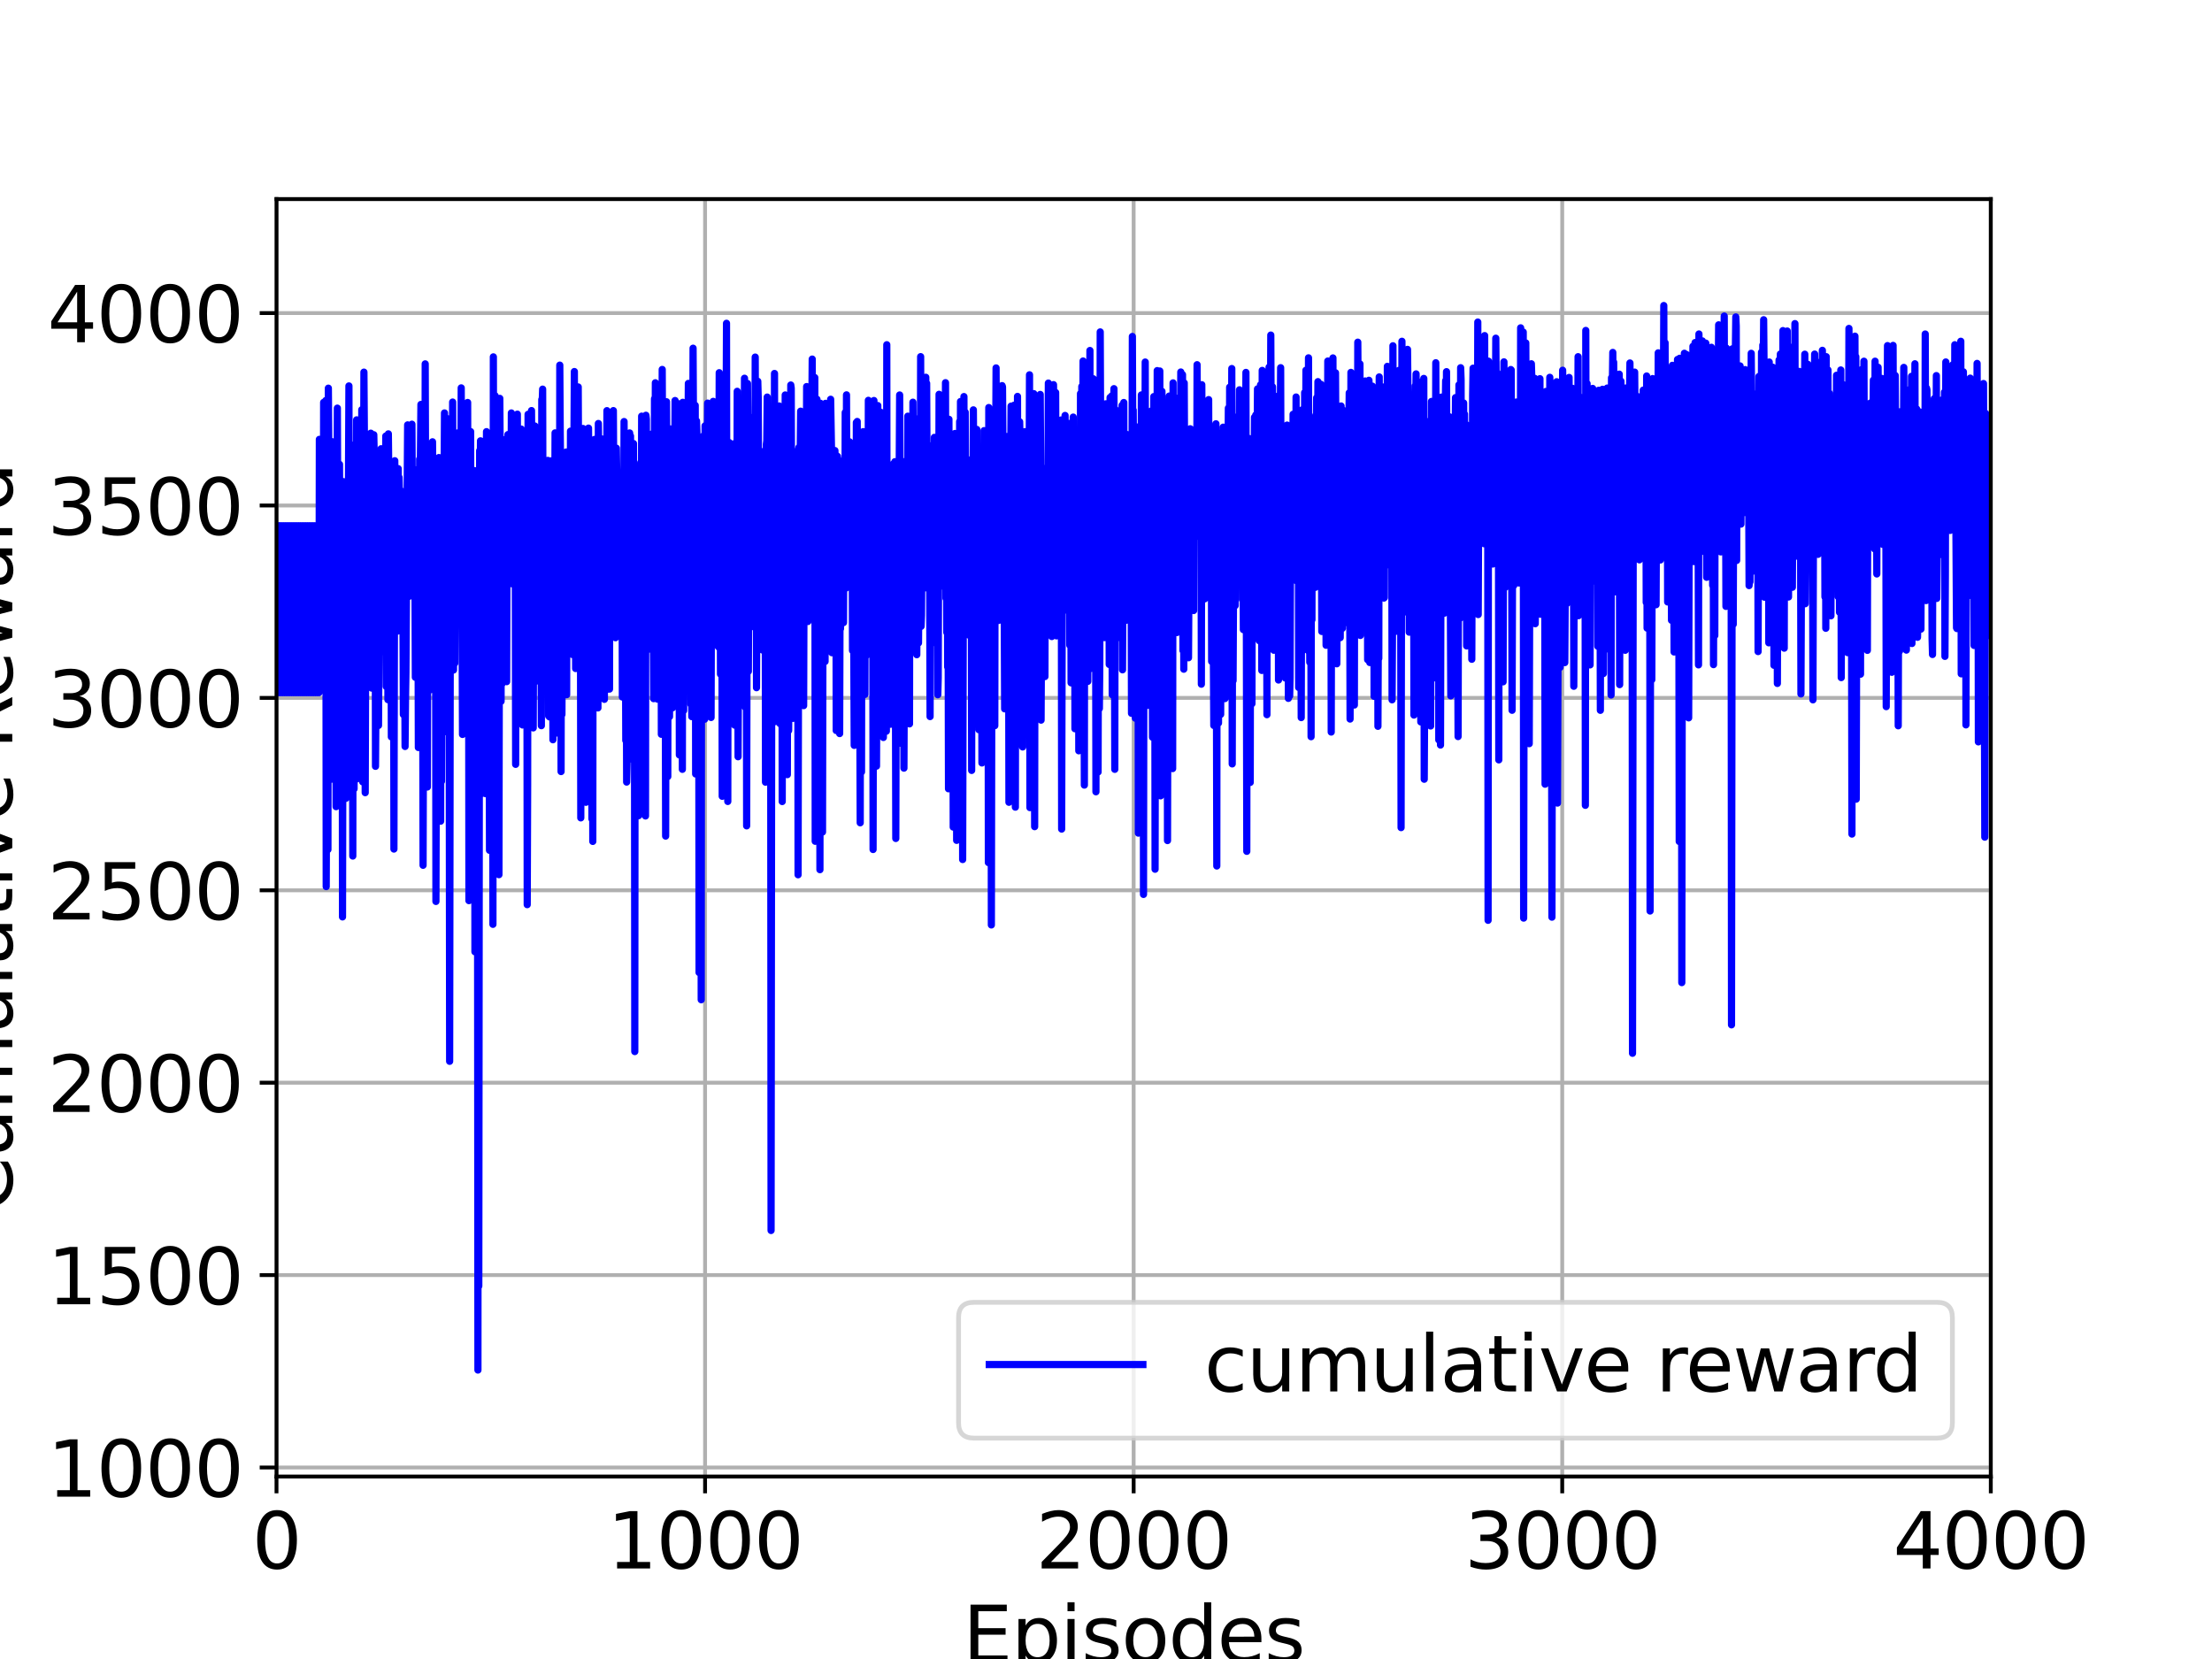 <?xml version="1.0" encoding="utf-8" standalone="no"?>
<!DOCTYPE svg PUBLIC "-//W3C//DTD SVG 1.1//EN"
  "http://www.w3.org/Graphics/SVG/1.1/DTD/svg11.dtd">
<svg height="345.6pt" version="1.1" viewBox="0 0 460.8 345.6" width="460.8pt" xmlns="http://www.w3.org/2000/svg" xmlns:xlink="http://www.w3.org/1999/xlink">
 <defs>
  <style type="text/css">*{stroke-linecap:butt;stroke-linejoin:round;}</style>
 </defs>
 <g id="figure_1">
  <g id="patch_1">
   <path d="M 0 345.6 
L 460.8 345.6 
L 460.8 0 
L 0 0 
z
" style="fill:#ffffff;"/>
  </g>
  <g id="axes_1">
   <g id="patch_2">
    <path d="M 57.6 307.584 
L 414.72 307.584 
L 414.72 41.472 
L 57.6 41.472 
z
" style="fill:#ffffff;"/>
   </g>
   <g id="matplotlib.axis_1">
    <g id="xtick_1">
     <g id="line2d_1">
      <path clip-path="url(#p9a0eb64dd7)" d="M 57.6 307.584 
L 57.6 41.472 
" style="fill:none;stroke:#b0b0b0;stroke-linecap:square;stroke-width:0.8;"/>
     </g>
     <g id="line2d_2">
      <defs>
       <path d="M 0 0 
L 0 3.5 
" id="mb90dd8ad15" style="stroke:#000000;stroke-width:0.8;"/>
      </defs>
      <g>
       <use style="stroke:#000000;stroke-width:0.8;" x="57.6" xlink:href="#mb90dd8ad15" y="307.584"/>
      </g>
     </g>
     <g id="text_1">
      <!-- 0 -->
      <g transform="translate(52.51 326.741)scale(0.16 -0.16)">
       <defs>
        <path d="M 2034 4250 
Q 1547 4250 1301 3770 
Q 1056 3291 1056 2328 
Q 1056 1369 1301 889 
Q 1547 409 2034 409 
Q 2525 409 2770 889 
Q 3016 1369 3016 2328 
Q 3016 3291 2770 3770 
Q 2525 4250 2034 4250 
z
M 2034 4750 
Q 2819 4750 3233 4129 
Q 3647 3509 3647 2328 
Q 3647 1150 3233 529 
Q 2819 -91 2034 -91 
Q 1250 -91 836 529 
Q 422 1150 422 2328 
Q 422 3509 836 4129 
Q 1250 4750 2034 4750 
z
" id="DejaVuSans-30" transform="scale(0.016)"/>
       </defs>
       <use xlink:href="#DejaVuSans-30"/>
      </g>
     </g>
    </g>
    <g id="xtick_2">
     <g id="line2d_3">
      <path clip-path="url(#p9a0eb64dd7)" d="M 146.88 307.584 
L 146.88 41.472 
" style="fill:none;stroke:#b0b0b0;stroke-linecap:square;stroke-width:0.8;"/>
     </g>
     <g id="line2d_4">
      <g>
       <use style="stroke:#000000;stroke-width:0.8;" x="146.88" xlink:href="#mb90dd8ad15" y="307.584"/>
      </g>
     </g>
     <g id="text_2">
      <!-- 1000 -->
      <g transform="translate(126.52 326.741)scale(0.16 -0.16)">
       <defs>
        <path d="M 794 531 
L 1825 531 
L 1825 4091 
L 703 3866 
L 703 4441 
L 1819 4666 
L 2450 4666 
L 2450 531 
L 3481 531 
L 3481 0 
L 794 0 
L 794 531 
z
" id="DejaVuSans-31" transform="scale(0.016)"/>
       </defs>
       <use xlink:href="#DejaVuSans-31"/>
       <use x="63.623" xlink:href="#DejaVuSans-30"/>
       <use x="127.246" xlink:href="#DejaVuSans-30"/>
       <use x="190.869" xlink:href="#DejaVuSans-30"/>
      </g>
     </g>
    </g>
    <g id="xtick_3">
     <g id="line2d_5">
      <path clip-path="url(#p9a0eb64dd7)" d="M 236.16 307.584 
L 236.16 41.472 
" style="fill:none;stroke:#b0b0b0;stroke-linecap:square;stroke-width:0.8;"/>
     </g>
     <g id="line2d_6">
      <g>
       <use style="stroke:#000000;stroke-width:0.8;" x="236.16" xlink:href="#mb90dd8ad15" y="307.584"/>
      </g>
     </g>
     <g id="text_3">
      <!-- 2000 -->
      <g transform="translate(215.8 326.741)scale(0.16 -0.16)">
       <defs>
        <path d="M 1228 531 
L 3431 531 
L 3431 0 
L 469 0 
L 469 531 
Q 828 903 1448 1529 
Q 2069 2156 2228 2338 
Q 2531 2678 2651 2914 
Q 2772 3150 2772 3378 
Q 2772 3750 2511 3984 
Q 2250 4219 1831 4219 
Q 1534 4219 1204 4116 
Q 875 4013 500 3803 
L 500 4441 
Q 881 4594 1212 4672 
Q 1544 4750 1819 4750 
Q 2544 4750 2975 4387 
Q 3406 4025 3406 3419 
Q 3406 3131 3298 2873 
Q 3191 2616 2906 2266 
Q 2828 2175 2409 1742 
Q 1991 1309 1228 531 
z
" id="DejaVuSans-32" transform="scale(0.016)"/>
       </defs>
       <use xlink:href="#DejaVuSans-32"/>
       <use x="63.623" xlink:href="#DejaVuSans-30"/>
       <use x="127.246" xlink:href="#DejaVuSans-30"/>
       <use x="190.869" xlink:href="#DejaVuSans-30"/>
      </g>
     </g>
    </g>
    <g id="xtick_4">
     <g id="line2d_7">
      <path clip-path="url(#p9a0eb64dd7)" d="M 325.44 307.584 
L 325.44 41.472 
" style="fill:none;stroke:#b0b0b0;stroke-linecap:square;stroke-width:0.8;"/>
     </g>
     <g id="line2d_8">
      <g>
       <use style="stroke:#000000;stroke-width:0.8;" x="325.44" xlink:href="#mb90dd8ad15" y="307.584"/>
      </g>
     </g>
     <g id="text_4">
      <!-- 3000 -->
      <g transform="translate(305.08 326.741)scale(0.16 -0.16)">
       <defs>
        <path d="M 2597 2516 
Q 3050 2419 3304 2112 
Q 3559 1806 3559 1356 
Q 3559 666 3084 287 
Q 2609 -91 1734 -91 
Q 1441 -91 1130 -33 
Q 819 25 488 141 
L 488 750 
Q 750 597 1062 519 
Q 1375 441 1716 441 
Q 2309 441 2620 675 
Q 2931 909 2931 1356 
Q 2931 1769 2642 2001 
Q 2353 2234 1838 2234 
L 1294 2234 
L 1294 2753 
L 1863 2753 
Q 2328 2753 2575 2939 
Q 2822 3125 2822 3475 
Q 2822 3834 2567 4026 
Q 2313 4219 1838 4219 
Q 1578 4219 1281 4162 
Q 984 4106 628 3988 
L 628 4550 
Q 988 4650 1302 4700 
Q 1616 4750 1894 4750 
Q 2613 4750 3031 4423 
Q 3450 4097 3450 3541 
Q 3450 3153 3228 2886 
Q 3006 2619 2597 2516 
z
" id="DejaVuSans-33" transform="scale(0.016)"/>
       </defs>
       <use xlink:href="#DejaVuSans-33"/>
       <use x="63.623" xlink:href="#DejaVuSans-30"/>
       <use x="127.246" xlink:href="#DejaVuSans-30"/>
       <use x="190.869" xlink:href="#DejaVuSans-30"/>
      </g>
     </g>
    </g>
    <g id="xtick_5">
     <g id="line2d_9">
      <path clip-path="url(#p9a0eb64dd7)" d="M 414.72 307.584 
L 414.72 41.472 
" style="fill:none;stroke:#b0b0b0;stroke-linecap:square;stroke-width:0.8;"/>
     </g>
     <g id="line2d_10">
      <g>
       <use style="stroke:#000000;stroke-width:0.8;" x="414.72" xlink:href="#mb90dd8ad15" y="307.584"/>
      </g>
     </g>
     <g id="text_5">
      <!-- 4000 -->
      <g transform="translate(394.36 326.741)scale(0.16 -0.16)">
       <defs>
        <path d="M 2419 4116 
L 825 1625 
L 2419 1625 
L 2419 4116 
z
M 2253 4666 
L 3047 4666 
L 3047 1625 
L 3713 1625 
L 3713 1100 
L 3047 1100 
L 3047 0 
L 2419 0 
L 2419 1100 
L 313 1100 
L 313 1709 
L 2253 4666 
z
" id="DejaVuSans-34" transform="scale(0.016)"/>
       </defs>
       <use xlink:href="#DejaVuSans-34"/>
       <use x="63.623" xlink:href="#DejaVuSans-30"/>
       <use x="127.246" xlink:href="#DejaVuSans-30"/>
       <use x="190.869" xlink:href="#DejaVuSans-30"/>
      </g>
     </g>
    </g>
    <g id="text_6">
     <!-- Episodes -->
     <g transform="translate(200.572 346.226)scale(0.16 -0.16)">
      <defs>
       <path d="M 628 4666 
L 3578 4666 
L 3578 4134 
L 1259 4134 
L 1259 2753 
L 3481 2753 
L 3481 2222 
L 1259 2222 
L 1259 531 
L 3634 531 
L 3634 0 
L 628 0 
L 628 4666 
z
" id="DejaVuSans-45" transform="scale(0.016)"/>
       <path d="M 1159 525 
L 1159 -1331 
L 581 -1331 
L 581 3500 
L 1159 3500 
L 1159 2969 
Q 1341 3281 1617 3432 
Q 1894 3584 2278 3584 
Q 2916 3584 3314 3078 
Q 3713 2572 3713 1747 
Q 3713 922 3314 415 
Q 2916 -91 2278 -91 
Q 1894 -91 1617 61 
Q 1341 213 1159 525 
z
M 3116 1747 
Q 3116 2381 2855 2742 
Q 2594 3103 2138 3103 
Q 1681 3103 1420 2742 
Q 1159 2381 1159 1747 
Q 1159 1113 1420 752 
Q 1681 391 2138 391 
Q 2594 391 2855 752 
Q 3116 1113 3116 1747 
z
" id="DejaVuSans-70" transform="scale(0.016)"/>
       <path d="M 603 3500 
L 1178 3500 
L 1178 0 
L 603 0 
L 603 3500 
z
M 603 4863 
L 1178 4863 
L 1178 4134 
L 603 4134 
L 603 4863 
z
" id="DejaVuSans-69" transform="scale(0.016)"/>
       <path d="M 2834 3397 
L 2834 2853 
Q 2591 2978 2328 3040 
Q 2066 3103 1784 3103 
Q 1356 3103 1142 2972 
Q 928 2841 928 2578 
Q 928 2378 1081 2264 
Q 1234 2150 1697 2047 
L 1894 2003 
Q 2506 1872 2764 1633 
Q 3022 1394 3022 966 
Q 3022 478 2636 193 
Q 2250 -91 1575 -91 
Q 1294 -91 989 -36 
Q 684 19 347 128 
L 347 722 
Q 666 556 975 473 
Q 1284 391 1588 391 
Q 1994 391 2212 530 
Q 2431 669 2431 922 
Q 2431 1156 2273 1281 
Q 2116 1406 1581 1522 
L 1381 1569 
Q 847 1681 609 1914 
Q 372 2147 372 2553 
Q 372 3047 722 3315 
Q 1072 3584 1716 3584 
Q 2034 3584 2315 3537 
Q 2597 3491 2834 3397 
z
" id="DejaVuSans-73" transform="scale(0.016)"/>
       <path d="M 1959 3097 
Q 1497 3097 1228 2736 
Q 959 2375 959 1747 
Q 959 1119 1226 758 
Q 1494 397 1959 397 
Q 2419 397 2687 759 
Q 2956 1122 2956 1747 
Q 2956 2369 2687 2733 
Q 2419 3097 1959 3097 
z
M 1959 3584 
Q 2709 3584 3137 3096 
Q 3566 2609 3566 1747 
Q 3566 888 3137 398 
Q 2709 -91 1959 -91 
Q 1206 -91 779 398 
Q 353 888 353 1747 
Q 353 2609 779 3096 
Q 1206 3584 1959 3584 
z
" id="DejaVuSans-6f" transform="scale(0.016)"/>
       <path d="M 2906 2969 
L 2906 4863 
L 3481 4863 
L 3481 0 
L 2906 0 
L 2906 525 
Q 2725 213 2448 61 
Q 2172 -91 1784 -91 
Q 1150 -91 751 415 
Q 353 922 353 1747 
Q 353 2572 751 3078 
Q 1150 3584 1784 3584 
Q 2172 3584 2448 3432 
Q 2725 3281 2906 2969 
z
M 947 1747 
Q 947 1113 1208 752 
Q 1469 391 1925 391 
Q 2381 391 2643 752 
Q 2906 1113 2906 1747 
Q 2906 2381 2643 2742 
Q 2381 3103 1925 3103 
Q 1469 3103 1208 2742 
Q 947 2381 947 1747 
z
" id="DejaVuSans-64" transform="scale(0.016)"/>
       <path d="M 3597 1894 
L 3597 1613 
L 953 1613 
Q 991 1019 1311 708 
Q 1631 397 2203 397 
Q 2534 397 2845 478 
Q 3156 559 3463 722 
L 3463 178 
Q 3153 47 2828 -22 
Q 2503 -91 2169 -91 
Q 1331 -91 842 396 
Q 353 884 353 1716 
Q 353 2575 817 3079 
Q 1281 3584 2069 3584 
Q 2775 3584 3186 3129 
Q 3597 2675 3597 1894 
z
M 3022 2063 
Q 3016 2534 2758 2815 
Q 2500 3097 2075 3097 
Q 1594 3097 1305 2825 
Q 1016 2553 972 2059 
L 3022 2063 
z
" id="DejaVuSans-65" transform="scale(0.016)"/>
      </defs>
      <use xlink:href="#DejaVuSans-45"/>
      <use x="63.184" xlink:href="#DejaVuSans-70"/>
      <use x="126.66" xlink:href="#DejaVuSans-69"/>
      <use x="154.443" xlink:href="#DejaVuSans-73"/>
      <use x="206.543" xlink:href="#DejaVuSans-6f"/>
      <use x="267.725" xlink:href="#DejaVuSans-64"/>
      <use x="331.201" xlink:href="#DejaVuSans-65"/>
      <use x="392.725" xlink:href="#DejaVuSans-73"/>
     </g>
    </g>
   </g>
   <g id="matplotlib.axis_2">
    <g id="ytick_1">
     <g id="line2d_11">
      <path clip-path="url(#p9a0eb64dd7)" d="M 57.6 305.708 
L 414.72 305.708 
" style="fill:none;stroke:#b0b0b0;stroke-linecap:square;stroke-width:0.8;"/>
     </g>
     <g id="line2d_12">
      <defs>
       <path d="M 0 0 
L -3.5 0 
" id="m56f9acb1be" style="stroke:#000000;stroke-width:0.8;"/>
      </defs>
      <g>
       <use style="stroke:#000000;stroke-width:0.8;" x="57.6" xlink:href="#m56f9acb1be" y="305.708"/>
      </g>
     </g>
     <g id="text_7">
      <!-- 1000 -->
      <g transform="translate(9.88 311.787)scale(0.16 -0.16)">
       <use xlink:href="#DejaVuSans-31"/>
       <use x="63.623" xlink:href="#DejaVuSans-30"/>
       <use x="127.246" xlink:href="#DejaVuSans-30"/>
       <use x="190.869" xlink:href="#DejaVuSans-30"/>
      </g>
     </g>
    </g>
    <g id="ytick_2">
     <g id="line2d_13">
      <path clip-path="url(#p9a0eb64dd7)" d="M 57.6 265.627 
L 414.72 265.627 
" style="fill:none;stroke:#b0b0b0;stroke-linecap:square;stroke-width:0.8;"/>
     </g>
     <g id="line2d_14">
      <g>
       <use style="stroke:#000000;stroke-width:0.8;" x="57.6" xlink:href="#m56f9acb1be" y="265.627"/>
      </g>
     </g>
     <g id="text_8">
      <!-- 1500 -->
      <g transform="translate(9.88 271.706)scale(0.16 -0.16)">
       <defs>
        <path d="M 691 4666 
L 3169 4666 
L 3169 4134 
L 1269 4134 
L 1269 2991 
Q 1406 3038 1543 3061 
Q 1681 3084 1819 3084 
Q 2600 3084 3056 2656 
Q 3513 2228 3513 1497 
Q 3513 744 3044 326 
Q 2575 -91 1722 -91 
Q 1428 -91 1123 -41 
Q 819 9 494 109 
L 494 744 
Q 775 591 1075 516 
Q 1375 441 1709 441 
Q 2250 441 2565 725 
Q 2881 1009 2881 1497 
Q 2881 1984 2565 2268 
Q 2250 2553 1709 2553 
Q 1456 2553 1204 2497 
Q 953 2441 691 2322 
L 691 4666 
z
" id="DejaVuSans-35" transform="scale(0.016)"/>
       </defs>
       <use xlink:href="#DejaVuSans-31"/>
       <use x="63.623" xlink:href="#DejaVuSans-35"/>
       <use x="127.246" xlink:href="#DejaVuSans-30"/>
       <use x="190.869" xlink:href="#DejaVuSans-30"/>
      </g>
     </g>
    </g>
    <g id="ytick_3">
     <g id="line2d_15">
      <path clip-path="url(#p9a0eb64dd7)" d="M 57.6 225.546 
L 414.72 225.546 
" style="fill:none;stroke:#b0b0b0;stroke-linecap:square;stroke-width:0.8;"/>
     </g>
     <g id="line2d_16">
      <g>
       <use style="stroke:#000000;stroke-width:0.8;" x="57.6" xlink:href="#m56f9acb1be" y="225.546"/>
      </g>
     </g>
     <g id="text_9">
      <!-- 2000 -->
      <g transform="translate(9.88 231.625)scale(0.16 -0.16)">
       <use xlink:href="#DejaVuSans-32"/>
       <use x="63.623" xlink:href="#DejaVuSans-30"/>
       <use x="127.246" xlink:href="#DejaVuSans-30"/>
       <use x="190.869" xlink:href="#DejaVuSans-30"/>
      </g>
     </g>
    </g>
    <g id="ytick_4">
     <g id="line2d_17">
      <path clip-path="url(#p9a0eb64dd7)" d="M 57.6 185.465 
L 414.72 185.465 
" style="fill:none;stroke:#b0b0b0;stroke-linecap:square;stroke-width:0.8;"/>
     </g>
     <g id="line2d_18">
      <g>
       <use style="stroke:#000000;stroke-width:0.8;" x="57.6" xlink:href="#m56f9acb1be" y="185.465"/>
      </g>
     </g>
     <g id="text_10">
      <!-- 2500 -->
      <g transform="translate(9.88 191.544)scale(0.16 -0.16)">
       <use xlink:href="#DejaVuSans-32"/>
       <use x="63.623" xlink:href="#DejaVuSans-35"/>
       <use x="127.246" xlink:href="#DejaVuSans-30"/>
       <use x="190.869" xlink:href="#DejaVuSans-30"/>
      </g>
     </g>
    </g>
    <g id="ytick_5">
     <g id="line2d_19">
      <path clip-path="url(#p9a0eb64dd7)" d="M 57.6 145.384 
L 414.72 145.384 
" style="fill:none;stroke:#b0b0b0;stroke-linecap:square;stroke-width:0.8;"/>
     </g>
     <g id="line2d_20">
      <g>
       <use style="stroke:#000000;stroke-width:0.8;" x="57.6" xlink:href="#m56f9acb1be" y="145.384"/>
      </g>
     </g>
     <g id="text_11">
      <!-- 3000 -->
      <g transform="translate(9.88 151.462)scale(0.16 -0.16)">
       <use xlink:href="#DejaVuSans-33"/>
       <use x="63.623" xlink:href="#DejaVuSans-30"/>
       <use x="127.246" xlink:href="#DejaVuSans-30"/>
       <use x="190.869" xlink:href="#DejaVuSans-30"/>
      </g>
     </g>
    </g>
    <g id="ytick_6">
     <g id="line2d_21">
      <path clip-path="url(#p9a0eb64dd7)" d="M 57.6 105.303 
L 414.72 105.303 
" style="fill:none;stroke:#b0b0b0;stroke-linecap:square;stroke-width:0.8;"/>
     </g>
     <g id="line2d_22">
      <g>
       <use style="stroke:#000000;stroke-width:0.8;" x="57.6" xlink:href="#m56f9acb1be" y="105.303"/>
      </g>
     </g>
     <g id="text_12">
      <!-- 3500 -->
      <g transform="translate(9.88 111.381)scale(0.16 -0.16)">
       <use xlink:href="#DejaVuSans-33"/>
       <use x="63.623" xlink:href="#DejaVuSans-35"/>
       <use x="127.246" xlink:href="#DejaVuSans-30"/>
       <use x="190.869" xlink:href="#DejaVuSans-30"/>
      </g>
     </g>
    </g>
    <g id="ytick_7">
     <g id="line2d_23">
      <path clip-path="url(#p9a0eb64dd7)" d="M 57.6 65.222 
L 414.72 65.222 
" style="fill:none;stroke:#b0b0b0;stroke-linecap:square;stroke-width:0.8;"/>
     </g>
     <g id="line2d_24">
      <g>
       <use style="stroke:#000000;stroke-width:0.8;" x="57.6" xlink:href="#m56f9acb1be" y="65.222"/>
      </g>
     </g>
     <g id="text_13">
      <!-- 4000 -->
      <g transform="translate(9.88 71.3)scale(0.16 -0.16)">
       <use xlink:href="#DejaVuSans-34"/>
       <use x="63.623" xlink:href="#DejaVuSans-30"/>
       <use x="127.246" xlink:href="#DejaVuSans-30"/>
       <use x="190.869" xlink:href="#DejaVuSans-30"/>
      </g>
     </g>
    </g>
    <g id="text_14">
     <!-- Cumulative Reward -->
     <g transform="translate(2.553 252.524)rotate(-90)scale(0.16 -0.16)">
      <defs>
       <path d="M 4122 4306 
L 4122 3641 
Q 3803 3938 3442 4084 
Q 3081 4231 2675 4231 
Q 1875 4231 1450 3742 
Q 1025 3253 1025 2328 
Q 1025 1406 1450 917 
Q 1875 428 2675 428 
Q 3081 428 3442 575 
Q 3803 722 4122 1019 
L 4122 359 
Q 3791 134 3420 21 
Q 3050 -91 2638 -91 
Q 1578 -91 968 557 
Q 359 1206 359 2328 
Q 359 3453 968 4101 
Q 1578 4750 2638 4750 
Q 3056 4750 3426 4639 
Q 3797 4528 4122 4306 
z
" id="DejaVuSans-43" transform="scale(0.016)"/>
       <path d="M 544 1381 
L 544 3500 
L 1119 3500 
L 1119 1403 
Q 1119 906 1312 657 
Q 1506 409 1894 409 
Q 2359 409 2629 706 
Q 2900 1003 2900 1516 
L 2900 3500 
L 3475 3500 
L 3475 0 
L 2900 0 
L 2900 538 
Q 2691 219 2414 64 
Q 2138 -91 1772 -91 
Q 1169 -91 856 284 
Q 544 659 544 1381 
z
M 1991 3584 
L 1991 3584 
z
" id="DejaVuSans-75" transform="scale(0.016)"/>
       <path d="M 3328 2828 
Q 3544 3216 3844 3400 
Q 4144 3584 4550 3584 
Q 5097 3584 5394 3201 
Q 5691 2819 5691 2113 
L 5691 0 
L 5113 0 
L 5113 2094 
Q 5113 2597 4934 2840 
Q 4756 3084 4391 3084 
Q 3944 3084 3684 2787 
Q 3425 2491 3425 1978 
L 3425 0 
L 2847 0 
L 2847 2094 
Q 2847 2600 2669 2842 
Q 2491 3084 2119 3084 
Q 1678 3084 1418 2786 
Q 1159 2488 1159 1978 
L 1159 0 
L 581 0 
L 581 3500 
L 1159 3500 
L 1159 2956 
Q 1356 3278 1631 3431 
Q 1906 3584 2284 3584 
Q 2666 3584 2933 3390 
Q 3200 3197 3328 2828 
z
" id="DejaVuSans-6d" transform="scale(0.016)"/>
       <path d="M 603 4863 
L 1178 4863 
L 1178 0 
L 603 0 
L 603 4863 
z
" id="DejaVuSans-6c" transform="scale(0.016)"/>
       <path d="M 2194 1759 
Q 1497 1759 1228 1600 
Q 959 1441 959 1056 
Q 959 750 1161 570 
Q 1363 391 1709 391 
Q 2188 391 2477 730 
Q 2766 1069 2766 1631 
L 2766 1759 
L 2194 1759 
z
M 3341 1997 
L 3341 0 
L 2766 0 
L 2766 531 
Q 2569 213 2275 61 
Q 1981 -91 1556 -91 
Q 1019 -91 701 211 
Q 384 513 384 1019 
Q 384 1609 779 1909 
Q 1175 2209 1959 2209 
L 2766 2209 
L 2766 2266 
Q 2766 2663 2505 2880 
Q 2244 3097 1772 3097 
Q 1472 3097 1187 3025 
Q 903 2953 641 2809 
L 641 3341 
Q 956 3463 1253 3523 
Q 1550 3584 1831 3584 
Q 2591 3584 2966 3190 
Q 3341 2797 3341 1997 
z
" id="DejaVuSans-61" transform="scale(0.016)"/>
       <path d="M 1172 4494 
L 1172 3500 
L 2356 3500 
L 2356 3053 
L 1172 3053 
L 1172 1153 
Q 1172 725 1289 603 
Q 1406 481 1766 481 
L 2356 481 
L 2356 0 
L 1766 0 
Q 1100 0 847 248 
Q 594 497 594 1153 
L 594 3053 
L 172 3053 
L 172 3500 
L 594 3500 
L 594 4494 
L 1172 4494 
z
" id="DejaVuSans-74" transform="scale(0.016)"/>
       <path d="M 191 3500 
L 800 3500 
L 1894 563 
L 2988 3500 
L 3597 3500 
L 2284 0 
L 1503 0 
L 191 3500 
z
" id="DejaVuSans-76" transform="scale(0.016)"/>
       <path id="DejaVuSans-20" transform="scale(0.016)"/>
       <path d="M 2841 2188 
Q 3044 2119 3236 1894 
Q 3428 1669 3622 1275 
L 4263 0 
L 3584 0 
L 2988 1197 
Q 2756 1666 2539 1819 
Q 2322 1972 1947 1972 
L 1259 1972 
L 1259 0 
L 628 0 
L 628 4666 
L 2053 4666 
Q 2853 4666 3247 4331 
Q 3641 3997 3641 3322 
Q 3641 2881 3436 2590 
Q 3231 2300 2841 2188 
z
M 1259 4147 
L 1259 2491 
L 2053 2491 
Q 2509 2491 2742 2702 
Q 2975 2913 2975 3322 
Q 2975 3731 2742 3939 
Q 2509 4147 2053 4147 
L 1259 4147 
z
" id="DejaVuSans-52" transform="scale(0.016)"/>
       <path d="M 269 3500 
L 844 3500 
L 1563 769 
L 2278 3500 
L 2956 3500 
L 3675 769 
L 4391 3500 
L 4966 3500 
L 4050 0 
L 3372 0 
L 2619 2869 
L 1863 0 
L 1184 0 
L 269 3500 
z
" id="DejaVuSans-77" transform="scale(0.016)"/>
       <path d="M 2631 2963 
Q 2534 3019 2420 3045 
Q 2306 3072 2169 3072 
Q 1681 3072 1420 2755 
Q 1159 2438 1159 1844 
L 1159 0 
L 581 0 
L 581 3500 
L 1159 3500 
L 1159 2956 
Q 1341 3275 1631 3429 
Q 1922 3584 2338 3584 
Q 2397 3584 2469 3576 
Q 2541 3569 2628 3553 
L 2631 2963 
z
" id="DejaVuSans-72" transform="scale(0.016)"/>
      </defs>
      <use xlink:href="#DejaVuSans-43"/>
      <use x="69.824" xlink:href="#DejaVuSans-75"/>
      <use x="133.203" xlink:href="#DejaVuSans-6d"/>
      <use x="230.615" xlink:href="#DejaVuSans-75"/>
      <use x="293.994" xlink:href="#DejaVuSans-6c"/>
      <use x="321.777" xlink:href="#DejaVuSans-61"/>
      <use x="383.057" xlink:href="#DejaVuSans-74"/>
      <use x="422.266" xlink:href="#DejaVuSans-69"/>
      <use x="450.049" xlink:href="#DejaVuSans-76"/>
      <use x="509.229" xlink:href="#DejaVuSans-65"/>
      <use x="570.752" xlink:href="#DejaVuSans-20"/>
      <use x="602.539" xlink:href="#DejaVuSans-52"/>
      <use x="667.521" xlink:href="#DejaVuSans-65"/>
      <use x="729.045" xlink:href="#DejaVuSans-77"/>
      <use x="810.832" xlink:href="#DejaVuSans-61"/>
      <use x="872.111" xlink:href="#DejaVuSans-72"/>
      <use x="911.475" xlink:href="#DejaVuSans-64"/>
     </g>
    </g>
   </g>
   <g id="line2d_25">
    <path clip-path="url(#p9a0eb64dd7)" d="M 57.6 109.522 
L 57.779 138.078 
L 57.868 144.298 
L 57.957 109.522 
L 58.136 138.078 
L 58.225 144.298 
L 58.314 109.522 
L 58.493 138.078 
L 58.582 144.298 
L 58.671 109.522 
L 58.85 138.078 
L 58.939 144.298 
L 59.028 109.522 
L 59.207 138.078 
L 59.296 144.298 
L 59.386 109.522 
L 59.564 138.078 
L 59.653 144.298 
L 59.743 109.522 
L 59.921 138.078 
L 60.011 144.298 
L 60.1 109.522 
L 60.278 138.078 
L 60.368 144.298 
L 60.457 109.522 
L 60.636 138.078 
L 60.725 144.298 
L 60.814 109.522 
L 60.993 138.078 
L 61.082 144.298 
L 61.171 109.522 
L 61.35 138.078 
L 61.439 144.298 
L 61.528 109.522 
L 61.707 138.078 
L 61.796 144.298 
L 61.885 109.522 
L 62.064 138.078 
L 62.153 144.298 
L 62.243 109.522 
L 62.421 138.078 
L 62.51 144.298 
L 62.6 109.522 
L 62.778 138.078 
L 62.868 144.298 
L 62.957 109.522 
L 63.135 138.078 
L 63.225 144.298 
L 63.314 109.522 
L 63.492 138.078 
L 63.582 144.298 
L 63.671 109.522 
L 63.85 138.078 
L 63.939 144.298 
L 64.028 109.522 
L 64.207 138.078 
L 64.296 144.298 
L 64.385 109.522 
L 64.564 138.078 
L 64.653 144.298 
L 64.742 109.522 
L 64.921 138.078 
L 65.01 144.298 
L 65.1 109.522 
L 65.278 138.078 
L 65.367 144.298 
L 65.457 109.522 
L 65.635 138.078 
L 65.724 144.298 
L 65.814 109.522 
L 65.992 138.078 
L 66.082 144.298 
L 66.171 109.522 
L 66.349 138.078 
L 66.439 144.298 
L 66.528 91.526 
L 66.617 102.204 
L 66.707 128.326 
L 66.885 95.152 
L 67.064 134.636 
L 67.153 113.565 
L 67.332 140.035 
L 67.421 83.825 
L 67.51 140.472 
L 67.689 87.998 
L 67.778 121.284 
L 67.867 83.434 
L 67.956 184.693 
L 68.224 114.345 
L 68.314 176.984 
L 68.403 80.862 
L 68.492 93.13 
L 68.581 141.51 
L 68.671 110.872 
L 68.76 159.586 
L 68.849 105.368 
L 69.028 162.323 
L 69.117 91.985 
L 69.206 96.136 
L 69.296 151.085 
L 69.474 102.277 
L 69.564 123.79 
L 69.653 112.281 
L 69.742 126.919 
L 69.831 126.74 
L 69.921 103.841 
L 70.01 168.043 
L 70.099 149.83 
L 70.278 85.022 
L 70.456 134.809 
L 70.546 134.547 
L 70.724 96.719 
L 70.992 155.854 
L 71.081 108.952 
L 71.171 118.319 
L 71.26 108.599 
L 71.349 191.009 
L 71.528 100.331 
L 71.706 129.566 
L 71.796 128.873 
L 71.885 110.445 
L 71.974 117.954 
L 72.063 166.308 
L 72.153 118.785 
L 72.242 159.519 
L 72.331 112.014 
L 72.42 157.229 
L 72.599 99.35 
L 72.688 80.394 
L 72.778 139.494 
L 72.867 125.981 
L 72.956 99.489 
L 73.045 120.17 
L 73.135 92.651 
L 73.224 129.248 
L 73.313 107.638 
L 73.403 116.925 
L 73.492 178.331 
L 73.581 118.477 
L 73.67 123.939 
L 73.76 164.333 
L 73.938 111.78 
L 74.028 147.066 
L 74.117 99.273 
L 74.206 109.861 
L 74.295 87.46 
L 74.385 162.24 
L 74.474 102.509 
L 74.563 114.036 
L 74.652 155.53 
L 74.742 110.136 
L 74.831 156.307 
L 74.92 146.749 
L 75.01 113.254 
L 75.099 116.466 
L 75.188 98.874 
L 75.277 147.39 
L 75.367 85.347 
L 75.545 162.873 
L 75.635 86.378 
L 75.724 106.472 
L 75.813 77.523 
L 75.902 90.035 
L 76.081 165.127 
L 76.26 109.418 
L 76.349 111.317 
L 76.438 106.047 
L 76.527 107.526 
L 76.617 106.316 
L 76.706 115.557 
L 76.795 100.7 
L 76.884 126.935 
L 77.242 90.24 
L 77.42 143.342 
L 77.509 137.059 
L 77.599 131.021 
L 77.688 140.732 
L 77.867 90.563 
L 78.045 98.708 
L 78.134 104.588 
L 78.224 159.64 
L 78.313 146.889 
L 78.402 99.027 
L 78.581 144.189 
L 78.759 95.977 
L 78.849 151.126 
L 79.027 121.313 
L 79.116 133.691 
L 79.206 130.383 
L 79.384 93.482 
L 79.652 124.128 
L 79.831 108.277 
L 79.92 107.052 
L 80.188 135.897 
L 80.366 90.84 
L 80.456 143.014 
L 80.634 112.954 
L 80.724 95.476 
L 80.813 145.755 
L 80.902 90.381 
L 80.991 98.727 
L 81.348 137.158 
L 81.438 117.89 
L 81.527 153.509 
L 81.706 114.891 
L 81.795 111.512 
L 81.884 130.577 
L 81.973 113.8 
L 82.063 176.873 
L 82.241 95.981 
L 82.331 121.459 
L 82.42 115.496 
L 82.509 127.273 
L 82.598 107.492 
L 82.688 108.42 
L 82.777 99.289 
L 82.866 131.46 
L 82.956 97.628 
L 83.045 114.897 
L 83.134 99.458 
L 83.313 106.686 
L 83.402 102.095 
L 83.58 123.799 
L 83.67 111.557 
L 83.759 112.731 
L 83.848 105.541 
L 84.027 148.853 
L 84.205 112.707 
L 84.384 155.504 
L 84.473 145.841 
L 84.563 140.131 
L 84.92 88.512 
L 85.009 121.682 
L 85.098 108.711 
L 85.188 124.256 
L 85.277 119.391 
L 85.366 108.392 
L 85.455 116.467 
L 85.545 105.401 
L 85.634 121.31 
L 85.812 88.368 
L 85.991 123.146 
L 86.08 121.039 
L 86.348 97.814 
L 86.527 141.1 
L 86.616 99.041 
L 86.705 127.534 
L 86.795 99.469 
L 86.884 125.036 
L 86.973 119.115 
L 87.062 121.416 
L 87.152 155.723 
L 87.241 148.151 
L 87.42 95.646 
L 87.509 102.393 
L 87.687 84.251 
L 87.866 122.84 
L 87.955 90.685 
L 88.134 180.255 
L 88.312 116.937 
L 88.402 117.026 
L 88.491 126.34 
L 88.58 75.8 
L 88.848 161.532 
L 88.937 152.08 
L 89.027 163.95 
L 89.205 93.496 
L 89.294 105.159 
L 89.384 94.891 
L 89.562 143.741 
L 89.652 103.373 
L 89.741 136.853 
L 89.919 120.332 
L 90.009 133.592 
L 90.098 92.034 
L 90.187 101.362 
L 90.366 133.503 
L 90.455 126.263 
L 90.544 119.053 
L 90.634 142.155 
L 90.723 103.292 
L 90.812 187.786 
L 90.991 127.113 
L 91.08 102.016 
L 91.169 102.103 
L 91.348 160.513 
L 91.437 95.31 
L 91.526 165.381 
L 91.616 108.964 
L 91.705 118.092 
L 91.794 171.066 
L 91.884 108.868 
L 91.973 162.762 
L 92.151 103.277 
L 92.241 121.291 
L 92.419 98.208 
L 92.508 101.336 
L 92.598 86.021 
L 92.776 152.406 
L 92.955 94.357 
L 93.044 119.082 
L 93.223 87.218 
L 93.401 135.991 
L 93.491 120.79 
L 93.58 148.337 
L 93.669 221.091 
L 93.848 97.887 
L 93.937 97.803 
L 94.026 117.47 
L 94.116 105.21 
L 94.205 109.73 
L 94.294 83.754 
L 94.473 139.58 
L 94.562 103.573 
L 94.74 138.154 
L 94.83 109.849 
L 95.008 124.228 
L 95.098 111.829 
L 95.187 115.182 
L 95.276 103.056 
L 95.365 130.1 
L 95.455 90.156 
L 95.544 125.09 
L 95.633 97.619 
L 95.723 121.387 
L 95.812 92.701 
L 95.901 128.797 
L 96.08 80.8 
L 96.348 153 
L 96.615 89.443 
L 96.705 140.054 
L 96.794 111.043 
L 96.883 128.207 
L 96.972 99.729 
L 97.062 148.427 
L 97.151 112.065 
L 97.24 117.801 
L 97.419 83.843 
L 97.508 126.87 
L 97.597 106.096 
L 97.687 187.618 
L 97.865 89.839 
L 97.955 109.585 
L 98.044 89.909 
L 98.133 153.093 
L 98.312 107.924 
L 98.49 141.952 
L 98.58 119.781 
L 98.669 122.203 
L 98.758 140.148 
L 98.847 98.038 
L 98.937 198.272 
L 99.026 99.784 
L 99.115 114.503 
L 99.204 139.849 
L 99.383 124.583 
L 99.472 160.66 
L 99.562 285.408 
L 99.651 125.429 
L 99.74 267.909 
L 99.919 93.889 
L 100.008 101.892 
L 100.097 91.833 
L 100.187 94.134 
L 100.365 141.978 
L 100.454 107.181 
L 100.544 165.256 
L 100.812 93.873 
L 100.99 110.012 
L 101.079 91.772 
L 101.169 165.341 
L 101.347 89.921 
L 101.526 140.98 
L 101.704 96.888 
L 101.794 103.998 
L 101.972 177.129 
L 102.151 100.335 
L 102.419 133.942 
L 102.597 102.389 
L 102.686 192.555 
L 102.776 74.341 
L 102.954 164.877 
L 103.133 82.42 
L 103.311 125.915 
L 103.401 124.484 
L 103.579 97.019 
L 103.668 101.611 
L 103.758 137.816 
L 103.847 123.448 
L 103.936 182.211 
L 104.115 82.988 
L 104.204 95.321 
L 104.383 146.1 
L 104.472 93.513 
L 104.561 142.471 
L 104.651 109.483 
L 104.74 132.514 
L 104.829 93.613 
L 104.918 110.343 
L 105.276 91.538 
L 105.365 131.375 
L 105.454 114.098 
L 105.543 142.004 
L 105.633 109.422 
L 105.722 121.318 
L 105.811 90.531 
L 105.9 115.576 
L 106.079 98.607 
L 106.258 118.873 
L 106.347 102.405 
L 106.436 107.55 
L 106.525 86.024 
L 106.704 121.626 
L 106.883 106.302 
L 106.972 88.643 
L 107.061 119.555 
L 107.15 96.538 
L 107.24 99.97 
L 107.329 108.331 
L 107.418 159.228 
L 107.508 114.576 
L 107.597 130.97 
L 107.775 86.277 
L 107.865 122.593 
L 107.954 96.642 
L 108.043 118.179 
L 108.132 105.994 
L 108.222 114.555 
L 108.311 114.138 
L 108.4 118.079 
L 108.579 89.38 
L 108.757 104.426 
L 108.847 151.026 
L 108.936 121.548 
L 109.025 144.093 
L 109.115 104.257 
L 109.293 139.874 
L 109.382 96.78 
L 109.472 104.051 
L 109.65 112.505 
L 109.74 104.492 
L 109.829 188.457 
L 109.918 163.414 
L 110.007 86.311 
L 110.097 92.366 
L 110.186 110.604 
L 110.275 92.711 
L 110.543 128.366 
L 110.722 85.529 
L 110.811 99.403 
L 110.9 94.659 
L 110.989 111.148 
L 111.079 151.635 
L 111.257 105.185 
L 111.436 88.747 
L 111.525 101.328 
L 111.614 141.923 
L 111.704 108.205 
L 111.882 132.492 
L 111.972 91.918 
L 112.15 117.126 
L 112.329 99.134 
L 112.686 126.063 
L 112.775 151.174 
L 112.864 83.222 
L 112.954 83.711 
L 113.043 81.066 
L 113.132 118.675 
L 113.221 104.615 
L 113.311 126.999 
L 113.4 100.288 
L 113.489 104.84 
L 113.579 113.583 
L 113.757 99.398 
L 114.025 115.716 
L 114.114 95.909 
L 114.204 104.945 
L 114.293 149.16 
L 114.382 108.617 
L 114.471 149.343 
L 114.739 96.006 
L 114.828 113.031 
L 114.918 107.373 
L 115.096 125.149 
L 115.186 154.103 
L 115.364 116.381 
L 115.453 132.605 
L 115.632 90.178 
L 115.811 142.381 
L 115.9 135.476 
L 115.989 101.709 
L 116.078 122.307 
L 116.168 94.754 
L 116.257 127.175 
L 116.346 114.623 
L 116.525 152.888 
L 116.614 76.064 
L 116.703 89.921 
L 116.793 98.256 
L 116.882 160.732 
L 116.971 113.078 
L 117.06 148.835 
L 117.15 129.655 
L 117.239 137.485 
L 117.328 98.77 
L 117.507 139.071 
L 117.596 131.92 
L 117.685 115.576 
L 117.775 121.226 
L 117.953 94.164 
L 118.043 144.721 
L 118.132 94.625 
L 118.221 123.747 
L 118.31 108.457 
L 118.4 121.078 
L 118.489 118.583 
L 118.578 98.34 
L 118.757 122.35 
L 118.846 89.816 
L 118.935 111.871 
L 119.025 91.355 
L 119.203 134.363 
L 119.292 136.367 
L 119.65 77.398 
L 119.739 129.806 
L 119.828 95.895 
L 119.917 139.267 
L 120.096 114.367 
L 120.185 129.522 
L 120.275 100.186 
L 120.364 107.513 
L 120.453 80.606 
L 120.542 101.463 
L 120.632 99.397 
L 120.81 100.399 
L 120.9 115.964 
L 120.989 170.378 
L 121.078 103.627 
L 121.167 124.789 
L 121.435 89.256 
L 121.703 129.136 
L 121.882 107.377 
L 121.971 99.224 
L 122.06 167.133 
L 122.239 106.13 
L 122.417 140.06 
L 122.507 130.243 
L 122.596 89.184 
L 122.685 98.067 
L 122.774 109.478 
L 122.864 145.093 
L 122.953 114.554 
L 123.042 120.998 
L 123.221 93.896 
L 123.31 170.596 
L 123.399 106.926 
L 123.489 175.283 
L 123.578 98.299 
L 123.667 105.098 
L 123.756 112.876 
L 123.846 91.541 
L 123.935 92.36 
L 124.024 92.587 
L 124.114 137.569 
L 124.203 108.768 
L 124.292 111.884 
L 124.471 116.412 
L 124.56 147.473 
L 124.649 88.219 
L 124.739 94.21 
L 124.828 130.274 
L 125.096 110.564 
L 125.185 129.733 
L 125.364 91.434 
L 125.721 121.605 
L 125.81 113.286 
L 125.899 145.685 
L 126.078 108.427 
L 126.167 122.879 
L 126.256 115.066 
L 126.346 131.199 
L 126.435 85.544 
L 126.524 128.843 
L 126.613 119.405 
L 126.703 143.56 
L 126.792 139.583 
L 126.881 105.256 
L 126.971 143.549 
L 127.06 93.787 
L 127.328 119.799 
L 127.417 123.608 
L 127.506 108.793 
L 127.596 112.244 
L 127.774 85.537 
L 127.953 116.957 
L 128.042 94.267 
L 128.131 104.196 
L 128.22 132.854 
L 128.31 123.056 
L 128.399 93.357 
L 128.488 98.735 
L 128.578 112.926 
L 128.667 109.928 
L 128.845 104.445 
L 128.935 111.319 
L 129.024 107.891 
L 129.203 118.626 
L 129.292 115.854 
L 129.381 119.046 
L 129.56 103.782 
L 129.649 145.204 
L 129.828 105.942 
L 129.917 117.347 
L 130.006 87.815 
L 130.185 129.393 
L 130.274 128.474 
L 130.363 154.253 
L 130.452 130.6 
L 130.542 162.921 
L 130.631 159.18 
L 130.899 106.954 
L 130.988 113.642 
L 131.167 90.193 
L 131.256 142.216 
L 131.345 90.823 
L 131.435 120.502 
L 131.613 101.679 
L 131.702 158.178 
L 131.792 110.285 
L 131.881 115.641 
L 131.97 92.397 
L 132.06 124.264 
L 132.149 110.634 
L 132.238 219.061 
L 132.327 99.194 
L 132.417 113.668 
L 132.506 130.183 
L 132.595 118.559 
L 132.684 152.955 
L 132.774 105.348 
L 132.863 128.347 
L 132.952 100.482 
L 133.042 169.918 
L 133.131 103.178 
L 133.22 132.773 
L 133.399 99.073 
L 133.488 96.359 
L 133.577 129.622 
L 133.667 86.694 
L 133.756 111.243 
L 133.934 88.699 
L 134.113 116.371 
L 134.202 88.979 
L 134.381 137.499 
L 134.47 169.981 
L 134.559 86.509 
L 134.649 87.305 
L 134.738 131.674 
L 134.827 106.556 
L 134.916 108.983 
L 135.095 122.734 
L 135.184 135.228 
L 135.274 115.126 
L 135.363 125.786 
L 135.541 101.663 
L 135.631 123.565 
L 135.72 90.439 
L 135.809 98.562 
L 135.899 94.754 
L 135.988 100.646 
L 136.166 145.544 
L 136.256 126.919 
L 136.345 83.06 
L 136.434 107.295 
L 136.524 79.739 
L 136.702 115.966 
L 136.791 96.451 
L 136.97 145.646 
L 137.148 86.071 
L 137.238 136.735 
L 137.327 108.534 
L 137.416 110.565 
L 137.506 91.856 
L 137.595 107.19 
L 137.684 90.507 
L 137.773 152.969 
L 137.952 76.963 
L 138.041 97.106 
L 138.22 125.188 
L 138.309 146.904 
L 138.398 95.007 
L 138.488 96.808 
L 138.666 174.172 
L 138.845 83.693 
L 138.934 102.794 
L 139.023 94.75 
L 139.113 161.771 
L 139.202 94.654 
L 139.291 135.798 
L 139.38 134.74 
L 139.47 149.298 
L 139.648 89.355 
L 139.738 130.672 
L 139.916 95.217 
L 140.095 147.46 
L 140.273 92.952 
L 140.363 95.211 
L 140.452 120.123 
L 140.63 83.437 
L 140.988 109.047 
L 141.077 85.1 
L 141.255 127.993 
L 141.345 84.109 
L 141.434 97.374 
L 141.523 157.268 
L 141.612 97.955 
L 141.702 110.935 
L 141.791 102.312 
L 141.88 107.101 
L 141.97 87.086 
L 142.059 93.768 
L 142.148 160.264 
L 142.237 83.81 
L 142.327 100.528 
L 142.416 148.027 
L 142.505 105.571 
L 142.595 117.838 
L 142.684 105.293 
L 142.773 112.723 
L 142.862 106.631 
L 143.13 117.631 
L 143.398 79.872 
L 143.487 99.921 
L 143.577 99.153 
L 143.666 85.778 
L 143.934 146.754 
L 144.023 129.443 
L 144.112 149.293 
L 144.38 72.538 
L 144.648 123.759 
L 144.827 84.445 
L 144.916 161.231 
L 145.094 87.688 
L 145.184 90.336 
L 145.541 121.606 
L 145.63 202.592 
L 145.809 96.484 
L 145.987 121.777 
L 146.076 208.263 
L 146.166 92.85 
L 146.255 114.629 
L 146.344 90.992 
L 146.523 104.938 
L 146.612 90.727 
L 146.701 99.4 
L 146.791 149.833 
L 146.88 88.701 
L 146.969 120.34 
L 147.059 97.453 
L 147.148 118.954 
L 147.326 95.855 
L 147.416 83.976 
L 147.505 98.738 
L 147.594 89.007 
L 147.773 105.6 
L 147.862 97.994 
L 147.951 112.432 
L 148.041 107.438 
L 148.13 149.465 
L 148.219 117.895 
L 148.308 118.967 
L 148.398 124.837 
L 148.487 119.574 
L 148.576 83.613 
L 148.755 106.111 
L 148.844 96.564 
L 148.933 131.772 
L 149.112 88.127 
L 149.201 104.475 
L 149.291 91.15 
L 149.469 126.223 
L 149.558 119.971 
L 149.648 134.75 
L 149.826 77.638 
L 149.916 126.459 
L 150.005 110.206 
L 150.094 140.432 
L 150.183 80.551 
L 150.273 93.141 
L 150.362 107.208 
L 150.451 165.881 
L 150.63 98.239 
L 150.719 110.877 
L 150.808 94.86 
L 150.898 113.701 
L 151.076 82.401 
L 151.165 112.398 
L 151.344 67.348 
L 151.433 130.473 
L 151.523 94.639 
L 151.612 166.959 
L 151.701 92.115 
L 151.79 100.308 
L 151.88 92.17 
L 151.969 111.965 
L 152.058 97.231 
L 152.148 145.701 
L 152.415 96.38 
L 152.505 92.939 
L 152.594 108.792 
L 152.683 92.474 
L 152.772 94.852 
L 152.862 98.196 
L 152.951 111.912 
L 153.04 151.06 
L 153.219 92.567 
L 153.308 102.283 
L 153.397 93.01 
L 153.487 117.767 
L 153.576 81.517 
L 153.755 157.641 
L 153.844 137.373 
L 153.933 132.995 
L 154.112 91.636 
L 154.201 92.864 
L 154.38 132.28 
L 154.469 116.31 
L 154.647 143.393 
L 154.826 90.209 
L 154.915 101.961 
L 155.004 101.702 
L 155.094 78.793 
L 155.272 147.371 
L 155.451 94.376 
L 155.54 172.041 
L 155.719 79.888 
L 155.808 92.174 
L 155.897 139.856 
L 156.076 94.471 
L 156.254 112.291 
L 156.433 86.986 
L 156.612 108.46 
L 156.701 130.532 
L 156.879 93.021 
L 156.969 88.543 
L 157.147 115.423 
L 157.236 106.564 
L 157.326 74.385 
L 157.415 98.714 
L 157.504 82.525 
L 157.594 143.259 
L 157.772 91.89 
L 157.861 79.43 
L 157.951 82.862 
L 158.129 131.261 
L 158.219 101.576 
L 158.308 124.755 
L 158.397 104.704 
L 158.486 131.021 
L 158.576 109.928 
L 158.665 116.321 
L 158.754 94.448 
L 158.844 135.413 
L 159.022 105.126 
L 159.201 131.421 
L 159.379 93.835 
L 159.468 162.942 
L 159.647 92.551 
L 159.736 91.838 
L 159.826 82.714 
L 160.004 128.637 
L 160.093 103.339 
L 160.183 121.48 
L 160.272 115.86 
L 160.361 96.785 
L 160.451 147.694 
L 160.54 130.6 
L 160.629 256.334 
L 160.808 100.011 
L 160.897 100.318 
L 161.076 122.679 
L 161.165 89.3 
L 161.254 143.81 
L 161.343 77.798 
L 161.433 142.13 
L 161.522 88.296 
L 161.611 150.309 
L 161.7 89.26 
L 161.79 132.821 
L 161.879 122.935 
L 162.058 90.029 
L 162.147 85.09 
L 162.236 106.719 
L 162.325 84.574 
L 162.504 150.767 
L 162.861 90.616 
L 162.95 166.976 
L 163.04 117.337 
L 163.129 152.594 
L 163.218 93.525 
L 163.308 98.442 
L 163.397 126.859 
L 163.575 82.277 
L 163.754 123.753 
L 163.843 98.695 
L 164.022 161.372 
L 164.111 101.868 
L 164.29 152.184 
L 164.468 121.113 
L 164.557 86.717 
L 164.647 115.762 
L 164.736 80.203 
L 164.825 80.869 
L 164.915 110.217 
L 165.004 95.104 
L 165.182 149.651 
L 165.272 116.27 
L 165.361 121.956 
L 165.54 95.687 
L 165.629 97.112 
L 165.718 139.99 
L 165.897 94.062 
L 165.986 134.826 
L 166.164 95.573 
L 166.254 182.229 
L 166.432 93.214 
L 166.522 111.515 
L 166.789 85.654 
L 166.879 146.722 
L 166.968 87.057 
L 167.057 89.112 
L 167.147 142.182 
L 167.325 95.954 
L 167.414 146.998 
L 167.593 88.49 
L 167.682 92.091 
L 167.772 114.788 
L 167.861 110.425 
L 167.95 105.75 
L 168.039 80.529 
L 168.307 129.473 
L 168.396 86.356 
L 168.486 112.379 
L 168.664 95.185 
L 168.754 94.524 
L 168.843 88.793 
L 168.932 89.792 
L 169.021 97.953 
L 169.2 74.804 
L 169.289 115.025 
L 169.379 110.168 
L 169.468 92.483 
L 169.557 123.506 
L 169.646 120.982 
L 169.736 78.654 
L 169.825 175.253 
L 169.914 96.786 
L 170.004 101.474 
L 170.093 126.843 
L 170.182 83.166 
L 170.271 164.861 
L 170.45 121.179 
L 170.539 154.304 
L 170.718 101.859 
L 170.807 181.17 
L 170.896 84.005 
L 171.164 135.207 
L 171.253 113.745 
L 171.343 173.33 
L 171.521 86.393 
L 171.611 100.773 
L 171.7 98.331 
L 171.789 88.698 
L 171.878 137.804 
L 171.968 84.026 
L 172.057 102.503 
L 172.146 94.915 
L 172.236 126.333 
L 172.414 106.423 
L 172.503 104.533 
L 172.593 95.371 
L 172.682 100.249 
L 172.86 117.823 
L 173.039 83.175 
L 173.218 93.748 
L 173.307 135.976 
L 173.396 126.29 
L 173.575 113.032 
L 173.664 135.664 
L 173.843 124.394 
L 173.932 93.858 
L 174.021 108.615 
L 174.11 94.755 
L 174.2 152.181 
L 174.289 104.749 
L 174.378 107.307 
L 174.468 95.07 
L 174.557 99.57 
L 174.914 152.819 
L 175.003 122.688 
L 175.092 130.982 
L 175.271 120.847 
L 175.36 96.059 
L 175.45 129.151 
L 175.539 97.947 
L 175.628 99.381 
L 175.717 129.705 
L 175.807 106.964 
L 175.985 121.896 
L 176.075 85.92 
L 176.164 89.473 
L 176.253 122.499 
L 176.342 82.255 
L 176.432 110.493 
L 176.521 102.163 
L 176.61 121.354 
L 176.7 106.064 
L 176.789 116.866 
L 176.967 92.029 
L 177.146 107.186 
L 177.235 93.819 
L 177.414 118.685 
L 177.503 101.217 
L 177.592 135.508 
L 177.682 94.495 
L 177.949 155.274 
L 178.039 104.226 
L 178.128 115.588 
L 178.217 117.832 
L 178.307 138.199 
L 178.396 88.01 
L 178.485 103.031 
L 178.574 87.8 
L 178.753 124.14 
L 178.932 99.495 
L 179.199 171.405 
L 179.289 100.597 
L 179.378 114.196 
L 179.467 160.811 
L 179.556 106.81 
L 179.646 116.391 
L 179.824 89.914 
L 179.914 122.592 
L 180.003 102.208 
L 180.181 144.668 
L 180.271 104.377 
L 180.36 110.627 
L 180.449 136.566 
L 180.628 112.213 
L 180.717 98.249 
L 180.806 123.572 
L 180.896 83.395 
L 180.985 88.06 
L 181.074 124.657 
L 181.164 107.416 
L 181.342 126.152 
L 181.61 93.733 
L 181.699 99.531 
L 181.788 90.834 
L 181.878 176.969 
L 182.056 83.434 
L 182.146 145.655 
L 182.413 96.631 
L 182.592 159.598 
L 182.86 84.483 
L 182.949 134.95 
L 183.128 95.817 
L 183.306 110.774 
L 183.396 112.917 
L 183.485 85.877 
L 183.574 90.348 
L 183.753 146.528 
L 183.931 97.753 
L 184.02 153.631 
L 184.199 93.657 
L 184.378 114.131 
L 184.467 118.395 
L 184.645 152.327 
L 184.735 71.813 
L 184.824 149.362 
L 184.913 101.349 
L 185.003 115.597 
L 185.092 97.897 
L 185.181 109.159 
L 185.27 108.448 
L 185.36 102.582 
L 185.449 107.117 
L 185.538 150.871 
L 185.717 98.995 
L 185.806 119.617 
L 185.895 104.088 
L 185.985 142.442 
L 186.163 96.575 
L 186.252 117.112 
L 186.431 96.172 
L 186.61 174.669 
L 186.788 102.779 
L 186.877 116.049 
L 187.056 98.013 
L 187.145 127.077 
L 187.413 82.28 
L 187.681 154.853 
L 187.77 97.74 
L 187.86 104.49 
L 188.038 148.695 
L 188.127 97.33 
L 188.217 116.37 
L 188.306 160.018 
L 188.574 96.113 
L 189.02 132.407 
L 189.109 86.7 
L 189.199 102.589 
L 189.288 139.571 
L 189.377 129.293 
L 189.467 150.796 
L 189.556 90.316 
L 189.645 105.005 
L 189.734 108.437 
L 189.824 97.832 
L 189.913 106.146 
L 190.002 130.085 
L 190.092 118.408 
L 190.181 83.785 
L 190.27 96.857 
L 190.359 88.484 
L 190.538 116.667 
L 190.627 105.368 
L 190.716 113.855 
L 190.806 101.008 
L 190.895 105.661 
L 190.984 136.389 
L 191.163 87.252 
L 191.341 133.94 
L 191.609 102.266 
L 191.699 113.652 
L 191.788 74.295 
L 191.877 130.486 
L 191.966 128.196 
L 192.234 86.346 
L 192.324 86.875 
L 192.413 93.132 
L 192.502 116.775 
L 192.681 86.222 
L 192.77 122.458 
L 192.859 78.592 
L 192.948 112.262 
L 193.038 79.857 
L 193.216 118.77 
L 193.395 98.292 
L 193.484 117.532 
L 193.573 115.379 
L 193.663 118.78 
L 193.752 149.275 
L 193.931 92.878 
L 194.02 134.088 
L 194.109 124.163 
L 194.198 100.949 
L 194.288 125.545 
L 194.377 105.327 
L 194.466 133.203 
L 194.645 91.112 
L 194.734 112.719 
L 194.913 91.746 
L 195.002 97.976 
L 195.091 120.306 
L 195.27 96.774 
L 195.359 144.726 
L 195.448 141.213 
L 195.627 82.14 
L 195.716 116.679 
L 195.895 90.599 
L 195.984 122.136 
L 196.163 103.984 
L 196.341 117.815 
L 196.52 87.095 
L 196.609 92.81 
L 196.698 113.431 
L 196.788 88.636 
L 196.877 100.033 
L 196.966 79.719 
L 197.055 124.628 
L 197.145 109.473 
L 197.234 131.741 
L 197.323 94.685 
L 197.412 138.939 
L 197.502 125.941 
L 197.591 164.318 
L 197.68 87.342 
L 197.77 144.971 
L 197.859 115.497 
L 197.948 121.493 
L 198.037 102.34 
L 198.127 118.904 
L 198.305 91.961 
L 198.484 127.208 
L 198.573 172.294 
L 198.752 100.852 
L 198.93 90.306 
L 199.02 105.051 
L 199.109 103.745 
L 199.198 101.518 
L 199.287 175.062 
L 199.377 110.621 
L 199.466 146.941 
L 199.644 104.572 
L 199.734 101.923 
L 199.823 129.637 
L 199.912 87.805 
L 200.002 115.268 
L 200.091 83.643 
L 200.18 86.946 
L 200.269 126.374 
L 200.448 89.503 
L 200.537 179.057 
L 200.716 109.878 
L 200.805 82.611 
L 200.894 120.887 
L 201.073 85.876 
L 201.162 122.271 
L 201.252 113.938 
L 201.341 113.898 
L 201.43 95.656 
L 201.519 107.388 
L 201.609 96.394 
L 201.698 106.786 
L 201.787 103.184 
L 201.876 132.325 
L 201.966 113.481 
L 202.055 123.036 
L 202.144 101.666 
L 202.234 130.046 
L 202.323 101.359 
L 202.412 160.492 
L 202.501 105.119 
L 202.591 118.193 
L 202.769 85.38 
L 202.859 99.284 
L 202.948 150.804 
L 203.037 112.173 
L 203.216 130.082 
L 203.305 101.017 
L 203.394 109.439 
L 203.484 89.456 
L 203.662 138.521 
L 203.751 100.064 
L 203.93 152.015 
L 204.019 94.696 
L 204.108 105.037 
L 204.198 107.268 
L 204.287 137.113 
L 204.376 107.576 
L 204.466 118.915 
L 204.555 158.937 
L 204.644 98.526 
L 204.733 155.039 
L 204.823 102.968 
L 204.912 147.071 
L 205.001 89.706 
L 205.091 135.704 
L 205.18 95.287 
L 205.269 102.122 
L 205.358 139.239 
L 205.448 115.842 
L 205.537 121.578 
L 205.626 109.461 
L 205.716 118.702 
L 205.805 90.219 
L 205.894 179.69 
L 205.983 84.897 
L 206.073 97.219 
L 206.162 86.35 
L 206.251 88.582 
L 206.34 92.819 
L 206.43 103.969 
L 206.519 192.685 
L 206.698 90.537 
L 206.787 101.353 
L 206.876 101.95 
L 206.965 111.58 
L 207.055 99.218 
L 207.233 151.177 
L 207.323 90.081 
L 207.412 94.208 
L 207.501 76.643 
L 207.59 96.256 
L 207.68 86.58 
L 207.769 120.072 
L 207.948 94.894 
L 208.037 129.25 
L 208.215 106.437 
L 208.305 129.086 
L 208.394 115.118 
L 208.483 122.784 
L 208.751 80.33 
L 208.84 80.589 
L 208.93 93.636 
L 209.019 128.622 
L 209.108 104.141 
L 209.287 147.666 
L 209.465 97.711 
L 209.555 104.875 
L 209.644 102.015 
L 209.733 112.027 
L 209.822 90.928 
L 209.912 128.678 
L 210.09 118.003 
L 210.18 167.13 
L 210.269 103.342 
L 210.358 144.002 
L 210.537 97.52 
L 210.626 84.604 
L 210.894 164.121 
L 211.072 90.429 
L 211.162 125.439 
L 211.251 84.411 
L 211.34 89.734 
L 211.429 95.174 
L 211.519 168.145 
L 211.608 107.425 
L 211.697 147.902 
L 211.787 140.714 
L 211.876 130.249 
L 211.965 82.577 
L 212.054 126.528 
L 212.144 114.173 
L 212.233 127.861 
L 212.412 87.865 
L 212.501 91.838 
L 212.59 116.708 
L 212.679 96.847 
L 212.769 101.457 
L 212.858 102.018 
L 212.947 104.4 
L 213.036 155.603 
L 213.126 103.223 
L 213.215 127.196 
L 213.304 123.403 
L 213.483 89.923 
L 213.572 146.336 
L 213.661 115.291 
L 213.751 134.613 
L 213.84 94.874 
L 213.929 120.125 
L 214.019 118.433 
L 214.108 105.76 
L 214.286 126.733 
L 214.465 78.08 
L 214.554 168.241 
L 214.644 97.824 
L 214.733 141.269 
L 214.911 109.295 
L 215.001 108.3 
L 215.09 108.532 
L 215.179 102 
L 215.268 115.174 
L 215.358 82.004 
L 215.447 98.269 
L 215.536 172.207 
L 215.626 102.558 
L 215.715 109.022 
L 215.804 90.903 
L 215.893 102.551 
L 215.983 149.278 
L 216.072 103.362 
L 216.161 146.027 
L 216.251 108.21 
L 216.34 133.552 
L 216.518 89.884 
L 216.608 93.947 
L 216.697 82.169 
L 216.786 95.984 
L 216.876 150.015 
L 217.143 97.907 
L 217.322 133.126 
L 217.411 97.579 
L 217.5 103.085 
L 217.679 140.943 
L 217.768 104.513 
L 217.858 105.245 
L 218.036 126.058 
L 218.125 98.426 
L 218.215 99.49 
L 218.304 102.141 
L 218.393 79.801 
L 218.483 109.84 
L 218.572 88.548 
L 218.75 130.793 
L 219.018 82.237 
L 219.108 132.603 
L 219.286 109.317 
L 219.465 80.128 
L 219.554 89.099 
L 219.643 110.431 
L 219.732 85.892 
L 219.822 102.393 
L 219.911 81.767 
L 220.09 132.463 
L 220.268 104.689 
L 220.357 106.884 
L 220.447 131.589 
L 220.625 90.654 
L 220.715 102.035 
L 220.804 92.94 
L 220.893 104.77 
L 220.982 101.644 
L 221.072 87.488 
L 221.161 172.712 
L 221.34 102.007 
L 221.429 104.641 
L 221.518 113.812 
L 221.607 104.034 
L 221.697 110.253 
L 221.875 86.545 
L 222.054 127.078 
L 222.143 88.589 
L 222.232 93.268 
L 222.322 96.185 
L 222.411 121.399 
L 222.679 88.212 
L 222.768 95.889 
L 222.857 134.409 
L 223.036 95.485 
L 223.125 142.248 
L 223.214 93.863 
L 223.304 116.812 
L 223.572 86.886 
L 223.661 117.121 
L 223.75 89.951 
L 223.839 91.404 
L 223.929 151.809 
L 224.018 90.881 
L 224.107 133.529 
L 224.196 99.556 
L 224.286 116.224 
L 224.464 98.16 
L 224.554 119.617 
L 224.643 97.43 
L 224.732 156.405 
L 224.911 108.768 
L 225 143.704 
L 225.089 81.985 
L 225.179 89.921 
L 225.268 107.246 
L 225.357 80.513 
L 225.446 84.085 
L 225.536 95.295 
L 225.625 75.203 
L 225.714 96.287 
L 225.893 163.55 
L 225.982 80.261 
L 226.071 111.234 
L 226.161 108.633 
L 226.25 88.94 
L 226.339 107.833 
L 226.428 95.45 
L 226.518 106.453 
L 226.607 141.952 
L 226.786 87.303 
L 226.875 81.83 
L 226.964 92.37 
L 227.053 73.014 
L 227.143 139.3 
L 227.321 94.022 
L 227.411 82.426 
L 227.5 134.758 
L 227.768 78.909 
L 227.857 103.125 
L 228.036 91.375 
L 228.125 94.14 
L 228.214 112.866 
L 228.303 164.942 
L 228.393 95.209 
L 228.482 104.636 
L 228.66 85.546 
L 228.75 160.821 
L 228.928 83.501 
L 229.018 147.604 
L 229.107 138.184 
L 229.196 69.143 
L 229.375 112.33 
L 229.553 129.342 
L 229.732 91.492 
L 229.821 102.11 
L 229.91 99.83 
L 230 86.06 
L 230.089 132.829 
L 230.178 107.797 
L 230.268 124.124 
L 230.357 84.118 
L 230.446 100.262 
L 230.535 95.574 
L 230.625 122.76 
L 230.803 90.248 
L 230.892 117.375 
L 230.982 103.73 
L 231.071 138.417 
L 231.25 82.8 
L 231.339 126.248 
L 231.607 82.47 
L 231.696 144.736 
L 231.875 86.027 
L 231.964 101.194 
L 232.053 80.964 
L 232.232 160.266 
L 232.321 85.271 
L 232.5 133.037 
L 232.678 95.527 
L 232.857 131.498 
L 232.946 122.032 
L 233.035 124.685 
L 233.214 90.687 
L 233.392 119.198 
L 233.482 93.263 
L 233.66 116.758 
L 233.749 84.438 
L 233.839 139.534 
L 234.107 83.85 
L 234.196 128.465 
L 234.285 127.629 
L 234.374 109.292 
L 234.553 129.232 
L 234.642 117.931 
L 234.732 90.503 
L 234.999 128.361 
L 235.178 105.589 
L 235.267 108.123 
L 235.356 95.401 
L 235.535 117.114 
L 235.624 114.335 
L 235.714 148.599 
L 235.892 70.09 
L 235.981 91.957 
L 236.071 85.433 
L 236.339 133.983 
L 236.428 97.789 
L 236.517 149.617 
L 236.606 88.884 
L 236.696 99.816 
L 236.785 112.748 
L 236.874 107.35 
L 236.964 112.129 
L 237.053 105.32 
L 237.142 173.555 
L 237.231 108.464 
L 237.321 117.923 
L 237.41 113.399 
L 237.499 119.037 
L 237.588 165.189 
L 237.767 82.269 
L 237.856 127.684 
L 237.946 120.306 
L 238.035 124.354 
L 238.124 106.193 
L 238.213 186.326 
L 238.303 127.17 
L 238.392 147.292 
L 238.571 75.418 
L 238.66 121.836 
L 238.749 111.211 
L 238.928 121.451 
L 239.017 111.722 
L 239.106 146.936 
L 239.196 92.355 
L 239.285 108.284 
L 239.374 100.207 
L 239.463 125.431 
L 239.553 94.977 
L 239.642 107.648 
L 239.731 101.01 
L 239.82 85.622 
L 239.91 134.012 
L 239.999 114.768 
L 240.088 153.585 
L 240.178 90.942 
L 240.267 128.558 
L 240.356 82.616 
L 240.445 91.443 
L 240.535 106.705 
L 240.624 181.075 
L 240.803 83.846 
L 240.981 135.638 
L 241.07 77.204 
L 241.16 156.361 
L 241.338 102.026 
L 241.428 123.932 
L 241.517 120.543 
L 241.606 77.285 
L 241.785 165.789 
L 241.963 128.628 
L 242.052 81.51 
L 242.142 92.024 
L 242.231 112.796 
L 242.32 96.906 
L 242.588 125.883 
L 242.677 110.561 
L 242.767 134.552 
L 242.856 124.669 
L 243.035 95.754 
L 243.124 97.405 
L 243.213 175.104 
L 243.392 95.718 
L 243.481 122.538 
L 243.57 82.51 
L 243.66 88.248 
L 243.749 90.292 
L 243.927 84.792 
L 244.106 100.847 
L 244.195 90.008 
L 244.284 160.112 
L 244.374 79.758 
L 244.463 130.68 
L 244.552 95.168 
L 244.642 102.465 
L 244.731 82.819 
L 244.82 85.684 
L 244.909 101.035 
L 244.999 84.777 
L 245.177 131.771 
L 245.356 85.765 
L 245.445 91.239 
L 245.534 88.815 
L 245.624 114.672 
L 245.713 85.774 
L 245.802 128.339 
L 245.981 77.493 
L 246.07 104.49 
L 246.159 97.552 
L 246.249 107.547 
L 246.338 78.035 
L 246.427 135.506 
L 246.516 91.075 
L 246.606 139.408 
L 246.695 79.771 
L 246.874 118.588 
L 246.963 93.68 
L 247.052 97.639 
L 247.231 90.527 
L 247.32 120.374 
L 247.499 94.901 
L 247.588 137.023 
L 247.766 105.232 
L 247.856 109.038 
L 247.945 89.318 
L 248.034 93.774 
L 248.124 94.654 
L 248.302 107.317 
L 248.391 91.393 
L 248.659 127.183 
L 248.748 90.793 
L 248.838 92.515 
L 248.927 99.128 
L 249.016 89.815 
L 249.106 108.539 
L 249.195 89.235 
L 249.284 110.78 
L 249.373 75.973 
L 249.552 107.619 
L 249.641 109.74 
L 249.909 80.319 
L 249.998 88.033 
L 250.088 112.069 
L 250.177 89.674 
L 250.266 142.53 
L 250.356 80.142 
L 250.534 122.69 
L 250.623 87.25 
L 250.713 92.642 
L 250.802 122.072 
L 250.891 85.108 
L 250.98 124.751 
L 251.159 87.339 
L 251.248 109.624 
L 251.516 86.755 
L 251.605 84.08 
L 251.695 110.114 
L 251.784 83.246 
L 251.873 111.569 
L 251.963 102.833 
L 252.052 113.313 
L 252.23 92.281 
L 252.32 99.474 
L 252.409 137.791 
L 252.498 89.909 
L 252.855 151.127 
L 253.034 108.445 
L 253.212 90.343 
L 253.302 88.282 
L 253.48 180.401 
L 253.57 91.649 
L 253.659 119.596 
L 253.748 92.972 
L 253.837 150.621 
L 253.927 93.418 
L 254.016 106.264 
L 254.195 92.178 
L 254.284 148.824 
L 254.462 90.156 
L 254.552 127.461 
L 254.82 88.984 
L 254.909 110.535 
L 254.998 104.817 
L 255.087 91.185 
L 255.177 145.534 
L 255.355 101.936 
L 255.444 105.02 
L 255.623 99.704 
L 255.712 109.233 
L 255.891 85.015 
L 255.98 93.692 
L 256.069 122.325 
L 256.159 80.66 
L 256.337 114.513 
L 256.427 117.123 
L 256.605 76.774 
L 256.694 159.137 
L 256.784 116.732 
L 256.873 141.797 
L 257.141 86.864 
L 257.23 92.653 
L 257.319 126.146 
L 257.409 88.649 
L 257.587 109.666 
L 257.676 102.825 
L 257.855 119.396 
L 257.944 98.519 
L 258.034 113.557 
L 258.212 81.203 
L 258.391 111.624 
L 258.48 86.644 
L 258.569 120.631 
L 258.748 100.609 
L 258.837 124.91 
L 258.926 113.206 
L 259.016 131.165 
L 259.105 89.184 
L 259.194 91.006 
L 259.373 99.251 
L 259.462 97.525 
L 259.551 77.58 
L 259.73 177.35 
L 259.819 97.95 
L 259.908 132.678 
L 259.998 105.753 
L 260.087 106.219 
L 260.176 91.334 
L 260.266 113.679 
L 260.355 105.094 
L 260.444 162.994 
L 260.533 104.208 
L 260.623 121.943 
L 260.712 92.891 
L 260.801 146.596 
L 260.891 93.987 
L 260.98 121.054 
L 261.069 117.544 
L 261.158 115.091 
L 261.337 86.923 
L 261.516 106.596 
L 261.605 86.45 
L 261.694 90.961 
L 261.783 106.109 
L 261.962 81.011 
L 262.14 131.541 
L 262.23 84.524 
L 262.319 133.464 
L 262.587 80.177 
L 262.676 103.626 
L 262.765 94.15 
L 262.855 139.667 
L 262.944 77.164 
L 263.033 120.158 
L 263.123 112.16 
L 263.212 92.539 
L 263.301 114.598 
L 263.39 106.222 
L 263.48 83.594 
L 263.569 91.297 
L 263.748 125.27 
L 263.837 109.353 
L 263.926 148.881 
L 264.015 78.026 
L 264.105 94.375 
L 264.283 116.886 
L 264.372 76.494 
L 264.462 80.716 
L 264.551 113.323 
L 264.73 69.799 
L 264.908 112.448 
L 264.997 112.436 
L 265.087 80.575 
L 265.355 135.457 
L 265.533 108.196 
L 265.622 114.618 
L 265.712 113.034 
L 265.801 118.911 
L 265.98 85.162 
L 266.069 120.356 
L 266.247 82.511 
L 266.337 141.661 
L 266.426 98.919 
L 266.515 125.386 
L 266.604 89.455 
L 266.694 89.563 
L 266.783 76.595 
L 266.872 111.205 
L 266.962 98.045 
L 267.051 99.691 
L 267.14 95.33 
L 267.229 114.555 
L 267.319 111.738 
L 267.408 90.956 
L 267.497 105.953 
L 267.587 91.701 
L 267.765 141.251 
L 267.854 123.076 
L 267.944 137.563 
L 268.122 88.55 
L 268.212 112.73 
L 268.301 101.004 
L 268.39 145.481 
L 268.479 106.565 
L 268.658 144.963 
L 268.747 141.195 
L 268.926 94.03 
L 269.015 106.235 
L 269.104 99.723 
L 269.283 109.214 
L 269.372 86.303 
L 269.551 104.996 
L 269.729 110.685 
L 269.819 101.631 
L 269.908 113.943 
L 269.997 82.702 
L 270.086 120.992 
L 270.176 114.064 
L 270.265 101.115 
L 270.354 114.004 
L 270.444 87.825 
L 270.533 143.209 
L 270.622 88.869 
L 270.801 122.182 
L 270.89 94.009 
L 271.068 149.489 
L 271.247 85.382 
L 271.515 135.405 
L 271.604 92.521 
L 271.693 125.385 
L 271.783 81.782 
L 271.872 89.254 
L 271.961 103.218 
L 272.051 77.129 
L 272.229 116.376 
L 272.318 113.231 
L 272.408 91.583 
L 272.497 116.25 
L 272.586 74.542 
L 272.676 135.719 
L 272.765 117.028 
L 272.854 137.966 
L 272.943 87.438 
L 273.033 92.301 
L 273.122 153.469 
L 273.211 96.359 
L 273.3 129.114 
L 273.39 88.236 
L 273.479 92.359 
L 273.568 109.498 
L 273.658 107.113 
L 273.747 100.568 
L 273.836 120.829 
L 273.925 94.735 
L 274.015 122.352 
L 274.104 86.5 
L 274.193 92.585 
L 274.283 82.865 
L 274.372 112.57 
L 274.55 79.504 
L 274.64 105.265 
L 274.729 91.716 
L 274.997 111.178 
L 275.175 80.051 
L 275.354 131.546 
L 275.532 117.154 
L 275.711 90.172 
L 275.89 103.034 
L 275.979 111.185 
L 276.068 90.273 
L 276.157 102.943 
L 276.247 134.423 
L 276.336 103.002 
L 276.425 108.787 
L 276.515 114.978 
L 276.604 75.209 
L 276.693 98.325 
L 276.782 92.375 
L 276.961 105.928 
L 277.05 82.736 
L 277.14 100.114 
L 277.229 87.066 
L 277.318 152.5 
L 277.407 114.799 
L 277.497 130.481 
L 277.675 74.564 
L 277.764 104.819 
L 277.854 98.542 
L 278.032 137.9 
L 278.211 77.655 
L 278.3 92.648 
L 278.389 92.33 
L 278.479 138.282 
L 278.657 107.372 
L 278.747 101.347 
L 278.925 131.762 
L 279.104 107.933 
L 279.193 132.839 
L 279.372 84.574 
L 279.461 124.624 
L 279.55 103.292 
L 279.639 130.897 
L 279.729 85.417 
L 279.818 122.322 
L 279.907 86.434 
L 279.996 88.217 
L 280.086 92.04 
L 280.175 107.494 
L 280.264 107.17 
L 280.443 118.145 
L 280.532 87.677 
L 280.621 129.72 
L 280.711 124.649 
L 280.889 99.859 
L 281.068 81.838 
L 281.246 149.792 
L 281.425 77.575 
L 281.514 119.289 
L 281.604 97.822 
L 281.693 142.401 
L 281.871 109.272 
L 281.961 136.277 
L 282.05 84.05 
L 282.139 146.869 
L 282.228 94.664 
L 282.318 100.03 
L 282.407 119.944 
L 282.496 93.721 
L 282.764 126.958 
L 282.853 71.282 
L 283.032 98.056 
L 283.121 80.466 
L 283.211 108.901 
L 283.3 75.817 
L 283.389 132.376 
L 283.568 92.728 
L 283.657 110.873 
L 283.746 107.851 
L 283.836 107.53 
L 283.925 88.049 
L 284.014 114.414 
L 284.103 104.336 
L 284.193 125.001 
L 284.371 79.364 
L 284.46 114.057 
L 284.55 85.267 
L 284.728 110.574 
L 284.818 95.892 
L 284.907 137.426 
L 284.996 85.797 
L 285.085 103.731 
L 285.175 79.222 
L 285.264 81.239 
L 285.353 138.017 
L 285.443 82.459 
L 285.621 115.919 
L 285.71 102.156 
L 285.8 136.026 
L 285.889 80.442 
L 286.068 113.315 
L 286.157 81.294 
L 286.246 145.06 
L 286.335 89.988 
L 286.425 115.458 
L 286.514 93.117 
L 286.603 123.284 
L 286.782 95.865 
L 286.871 102.007 
L 286.96 101.006 
L 287.05 151.304 
L 287.139 130.146 
L 287.228 137.159 
L 287.317 78.521 
L 287.407 124.123 
L 287.496 93.094 
L 287.585 118.327 
L 287.675 83.4 
L 287.853 115.596 
L 287.942 111.774 
L 288.032 120.821 
L 288.21 80.622 
L 288.3 124.59 
L 288.389 124.496 
L 288.478 89.892 
L 288.657 112.142 
L 288.746 117.795 
L 288.835 90.831 
L 288.924 98.106 
L 289.014 76.313 
L 289.103 115.724 
L 289.282 94.745 
L 289.371 82.386 
L 289.46 103.039 
L 289.549 100.905 
L 289.639 104.661 
L 289.728 85.936 
L 289.817 107.407 
L 289.907 85.912 
L 289.996 145.786 
L 290.085 130.469 
L 290.174 72.033 
L 290.264 104.582 
L 290.353 83.248 
L 290.442 124.985 
L 290.532 82.771 
L 290.799 131.514 
L 290.889 88.106 
L 290.978 90.012 
L 291.067 105.024 
L 291.335 78.637 
L 291.424 77.153 
L 291.603 107.464 
L 291.692 96.056 
L 291.781 114.64 
L 291.871 172.408 
L 292.049 71.093 
L 292.228 122.915 
L 292.317 127.612 
L 292.406 123.487 
L 292.496 79.608 
L 292.585 104.3 
L 292.764 87.157 
L 292.942 106.176 
L 293.121 85.161 
L 293.21 72.784 
L 293.388 89.33 
L 293.478 85.478 
L 293.567 131.693 
L 293.656 105.421 
L 293.746 115.971 
L 294.103 83.923 
L 294.281 118.851 
L 294.371 113.068 
L 294.46 94.46 
L 294.549 148.96 
L 294.728 89.822 
L 294.817 80.363 
L 294.906 86.281 
L 294.996 77.889 
L 295.085 89.132 
L 295.174 87.479 
L 295.263 90.915 
L 295.353 79.466 
L 295.531 86.515 
L 295.62 122.477 
L 295.71 104.36 
L 295.799 105.552 
L 295.978 150.39 
L 296.067 136.972 
L 296.156 98.283 
L 296.245 103.964 
L 296.335 85.809 
L 296.424 94.386 
L 296.603 78.832 
L 296.692 162.33 
L 296.781 146.152 
L 296.87 136.771 
L 296.96 88.171 
L 297.049 93.12 
L 297.138 109.592 
L 297.317 96.421 
L 297.406 96.75 
L 297.585 87.818 
L 297.674 113.009 
L 297.852 88.933 
L 297.942 90.533 
L 298.031 151.237 
L 298.21 83.625 
L 298.388 128.096 
L 298.477 92.631 
L 298.567 141.273 
L 298.656 103.954 
L 298.745 131.724 
L 298.835 99.243 
L 298.924 134.991 
L 299.102 75.567 
L 299.37 136.574 
L 299.549 101.724 
L 299.638 105.577 
L 299.727 154.141 
L 299.817 90.168 
L 299.906 110.697 
L 299.995 104.352 
L 300.084 155.207 
L 300.263 82.722 
L 300.352 105.75 
L 300.442 95.482 
L 300.531 125.269 
L 300.62 102.284 
L 300.709 104.949 
L 300.799 94.738 
L 300.888 127.738 
L 300.977 83.319 
L 301.067 86.017 
L 301.156 79.298 
L 301.245 100.136 
L 301.334 77.426 
L 301.424 100.445 
L 301.513 97.976 
L 301.602 90.827 
L 301.692 95.275 
L 301.781 113.768 
L 301.87 108.755 
L 301.959 86.828 
L 302.227 144.966 
L 302.406 90.977 
L 302.495 133.541 
L 302.674 100.048 
L 302.852 131.006 
L 303.031 96.362 
L 303.12 96.059 
L 303.209 82.831 
L 303.388 114.033 
L 303.477 95.318 
L 303.656 131.308 
L 303.745 153.439 
L 303.924 80.174 
L 304.013 80.791 
L 304.191 128.764 
L 304.281 76.601 
L 304.37 79.047 
L 304.459 123.124 
L 304.548 85.096 
L 304.638 111.838 
L 304.727 85.173 
L 304.816 111.995 
L 304.906 83.947 
L 304.995 112.806 
L 305.084 86.258 
L 305.173 102.945 
L 305.263 92.363 
L 305.352 94.65 
L 305.441 88.455 
L 305.531 134.559 
L 305.62 91.492 
L 305.709 114.842 
L 305.888 92.002 
L 305.977 108.803 
L 306.066 98.84 
L 306.245 125.614 
L 306.334 101.045 
L 306.423 126.846 
L 306.513 92.105 
L 306.602 137.339 
L 306.78 82.2 
L 306.87 76.7 
L 307.048 95.901 
L 307.138 84.089 
L 307.227 88.032 
L 307.405 119.547 
L 307.495 116.362 
L 307.584 124.458 
L 307.673 79.473 
L 307.763 104.975 
L 307.852 67.091 
L 307.941 128.026 
L 308.12 84.43 
L 308.209 89.125 
L 308.298 77.893 
L 308.388 95.26 
L 308.477 86.871 
L 308.566 89.866 
L 308.655 82.998 
L 308.834 108.153 
L 309.102 82.898 
L 309.191 113.269 
L 309.28 69.911 
L 309.37 103.132 
L 309.459 79.014 
L 309.548 101.069 
L 309.637 94.329 
L 309.727 111.325 
L 309.905 83.894 
L 309.995 191.717 
L 310.084 75.238 
L 310.173 114.967 
L 310.352 92.433 
L 310.53 107.398 
L 310.709 93.955 
L 310.798 103.562 
L 310.887 85.779 
L 310.977 117.496 
L 311.066 92.258 
L 311.155 98.985 
L 311.244 78.575 
L 311.334 86.005 
L 311.423 110.728 
L 311.602 70.451 
L 311.691 81.75 
L 311.78 111.059 
L 311.869 77.662 
L 311.959 107.891 
L 312.137 92.429 
L 312.227 158.296 
L 312.316 86.191 
L 312.405 105.99 
L 312.494 80.494 
L 312.584 94.475 
L 312.673 137.165 
L 312.852 82.993 
L 312.941 83.46 
L 313.119 142.035 
L 313.298 75.379 
L 313.566 122.364 
L 313.655 87.76 
L 313.744 92.484 
L 313.834 87.864 
L 313.923 108.886 
L 314.191 82.651 
L 314.369 98.529 
L 314.548 85.504 
L 314.637 102.591 
L 314.726 76.977 
L 314.816 77.068 
L 314.994 147.965 
L 315.173 90.005 
L 315.262 86.891 
L 315.351 121.969 
L 315.441 89.177 
L 315.53 98.44 
L 315.619 97.641 
L 315.708 98.716 
L 315.887 83.757 
L 315.976 114.556 
L 316.066 97.456 
L 316.155 97.844 
L 316.244 102.866 
L 316.333 87.342 
L 316.423 121.447 
L 316.601 90.221 
L 316.691 113.052 
L 316.78 68.292 
L 316.869 71.292 
L 316.958 107.992 
L 317.048 89.349 
L 317.137 104.344 
L 317.316 69.167 
L 317.405 191.257 
L 317.583 85.916 
L 317.673 80.285 
L 317.762 103.81 
L 317.851 71.442 
L 317.94 90.111 
L 318.03 85.119 
L 318.119 128.221 
L 318.208 81.398 
L 318.298 86.949 
L 318.387 106.399 
L 318.476 81.99 
L 318.565 154.92 
L 318.744 98.792 
L 318.833 122.348 
L 319.012 75.781 
L 319.101 78.633 
L 319.28 101.163 
L 319.369 97.157 
L 319.458 106.245 
L 319.548 89.905 
L 319.637 101.612 
L 319.726 78.822 
L 319.815 129.934 
L 319.905 121.566 
L 319.994 86.489 
L 320.083 93.682 
L 320.262 104.448 
L 320.351 85.809 
L 320.44 106.827 
L 320.53 105.373 
L 320.619 85.283 
L 320.708 92.251 
L 320.797 78.889 
L 320.887 127.954 
L 320.976 107.232 
L 321.065 126.13 
L 321.155 123.071 
L 321.422 85.023 
L 321.601 121.157 
L 321.69 103.464 
L 321.78 103.583 
L 321.869 163.364 
L 322.047 81.546 
L 322.137 91.371 
L 322.226 81.645 
L 322.404 100.591 
L 322.583 83.271 
L 322.672 94.438 
L 322.762 132.528 
L 322.851 78.598 
L 322.94 82.633 
L 323.119 88.629 
L 323.297 191.062 
L 323.476 91.683 
L 323.565 153.521 
L 323.744 92.876 
L 323.833 93.393 
L 323.922 112.015 
L 324.012 82.694 
L 324.101 114.377 
L 324.19 108.385 
L 324.279 79.52 
L 324.369 80.774 
L 324.458 167.297 
L 324.726 87.482 
L 324.815 82.034 
L 324.994 139.02 
L 325.172 109.06 
L 325.261 131.028 
L 325.529 77.13 
L 325.619 86.496 
L 325.708 86.146 
L 325.797 83.838 
L 325.886 91.671 
L 325.976 138.034 
L 326.154 110.722 
L 326.244 117.593 
L 326.333 96.424 
L 326.422 125.699 
L 326.511 125.166 
L 326.601 121.824 
L 326.69 87.334 
L 326.779 118.111 
L 326.868 78.629 
L 326.958 111.106 
L 327.047 91.554 
L 327.136 92.679 
L 327.226 102.125 
L 327.583 80.9 
L 327.761 103.075 
L 327.851 142.966 
L 328.029 86.244 
L 328.118 107.073 
L 328.208 103.913 
L 328.297 107.66 
L 328.386 96.26 
L 328.565 116.853 
L 328.743 74.303 
L 328.833 128.263 
L 328.922 85.008 
L 329.011 93.168 
L 329.1 93.228 
L 329.19 82.726 
L 329.368 127.102 
L 329.547 87.693 
L 329.636 124.273 
L 329.725 118.768 
L 329.904 92.114 
L 329.993 117.913 
L 330.172 83.921 
L 330.261 167.764 
L 330.35 68.836 
L 330.44 115.218 
L 330.618 79.903 
L 330.708 122.927 
L 330.886 89.533 
L 330.975 114.136 
L 331.065 104.742 
L 331.154 109.095 
L 331.243 138.508 
L 331.332 96.649 
L 331.422 110.453 
L 331.511 99.316 
L 331.6 99.582 
L 331.69 121.129 
L 331.779 80.914 
L 331.868 85.156 
L 331.957 86.903 
L 332.047 97.241 
L 332.136 93.94 
L 332.225 118.697 
L 332.404 94.548 
L 332.493 120.117 
L 332.672 83.146 
L 332.85 134.629 
L 333.029 81.3 
L 333.118 100.606 
L 333.207 95.916 
L 333.297 111.108 
L 333.386 147.972 
L 333.475 88.23 
L 333.564 136.201 
L 333.832 81.092 
L 333.922 97.503 
L 334.011 140.32 
L 334.1 96.431 
L 334.189 135.511 
L 334.279 98.321 
L 334.368 109.589 
L 334.457 102.389 
L 334.636 113.79 
L 334.725 105.037 
L 334.814 80.838 
L 335.082 130.432 
L 335.261 82.924 
L 335.439 110.127 
L 335.529 91.928 
L 335.618 144.788 
L 335.707 78.695 
L 335.796 86.335 
L 335.975 73.414 
L 336.064 88.888 
L 336.154 75.446 
L 336.421 123.291 
L 336.511 120.692 
L 336.6 84.762 
L 336.689 88.19 
L 336.868 78.629 
L 337.136 90.601 
L 337.225 88.98 
L 337.314 77.943 
L 337.404 142.62 
L 337.493 88.628 
L 337.582 111.214 
L 337.671 79.404 
L 337.939 124.054 
L 338.028 85.227 
L 338.118 87.093 
L 338.386 104.68 
L 338.475 84.393 
L 338.564 135.467 
L 338.653 80.833 
L 338.743 121.342 
L 338.832 81.264 
L 338.921 103.886 
L 339.011 85.741 
L 339.1 99.718 
L 339.189 98.626 
L 339.368 83.629 
L 339.457 82.27 
L 339.546 75.612 
L 339.814 119.634 
L 339.993 95.446 
L 340.082 219.418 
L 340.26 87.058 
L 340.35 100.091 
L 340.528 77.517 
L 340.707 97.737 
L 340.796 83.46 
L 340.885 100.326 
L 341.064 82.561 
L 341.153 87.067 
L 341.243 82.967 
L 341.332 106.293 
L 341.421 85.017 
L 341.51 116.628 
L 341.6 91.696 
L 341.689 94.363 
L 341.868 109.575 
L 342.046 89.858 
L 342.135 110.472 
L 342.225 109.552 
L 342.314 81.269 
L 342.492 100.81 
L 342.582 86.268 
L 342.671 96.616 
L 342.85 87.165 
L 342.939 125.494 
L 343.028 78.325 
L 343.117 130.848 
L 343.296 83.338 
L 343.385 97.666 
L 343.475 85.426 
L 343.564 97.75 
L 343.653 84.72 
L 343.742 189.78 
L 343.921 79.063 
L 344.01 87.919 
L 344.1 141.597 
L 344.278 78.862 
L 344.367 103.255 
L 344.546 83.821 
L 344.635 123.146 
L 344.724 90.365 
L 344.814 112.514 
L 344.903 108.386 
L 344.992 125.976 
L 345.171 85.619 
L 345.349 101.606 
L 345.439 73.503 
L 345.528 116.283 
L 345.707 87.31 
L 345.796 93.942 
L 345.885 116.659 
L 345.974 112.157 
L 346.064 76.888 
L 346.332 98.901 
L 346.51 84.549 
L 346.599 63.648 
L 346.689 99.769 
L 346.778 94.595 
L 346.867 71.396 
L 346.956 102.306 
L 347.046 80.618 
L 347.135 84.254 
L 347.224 78.712 
L 347.314 84.992 
L 347.403 125.401 
L 347.581 79.698 
L 347.671 91.061 
L 347.76 79.207 
L 347.939 93.934 
L 348.028 84.302 
L 348.117 87.011 
L 348.206 129.218 
L 348.385 76.103 
L 348.653 111.295 
L 348.742 135.818 
L 348.921 94.454 
L 349.01 107.604 
L 349.188 79.913 
L 349.278 112.735 
L 349.367 106.355 
L 349.456 74.884 
L 349.546 113.527 
L 349.635 95.887 
L 349.724 117.58 
L 349.813 175.298 
L 349.903 74.638 
L 349.992 100.14 
L 350.081 81.51 
L 350.171 119.062 
L 350.26 82.39 
L 350.349 204.696 
L 350.528 74.637 
L 350.706 129 
L 350.885 73.59 
L 351.063 94.216 
L 351.153 92.729 
L 351.242 123.643 
L 351.331 73.851 
L 351.42 120.852 
L 351.51 92.091 
L 351.688 107.535 
L 351.778 149.544 
L 351.956 83.73 
L 352.045 86.376 
L 352.135 98.517 
L 352.313 78.194 
L 352.403 83.324 
L 352.492 99.844 
L 352.67 72.135 
L 352.849 116.991 
L 352.938 72.68 
L 353.028 90.814 
L 353.117 71.357 
L 353.295 112.259 
L 353.385 92.534 
L 353.474 111.247 
L 353.652 71.227 
L 353.831 138.507 
L 353.92 69.575 
L 354.01 88.252 
L 354.099 87.254 
L 354.188 76.431 
L 354.277 90.512 
L 354.367 76.371 
L 354.456 79.386 
L 354.545 86.177 
L 354.635 71.017 
L 354.724 77.461 
L 354.813 114.852 
L 354.992 80.41 
L 355.081 113.556 
L 355.17 78.258 
L 355.26 108.781 
L 355.349 71.478 
L 355.438 84.284 
L 355.527 120.263 
L 355.706 76.896 
L 355.795 74.182 
L 355.974 107.509 
L 356.063 75.138 
L 356.152 78.153 
L 356.331 96.54 
L 356.509 72.344 
L 356.599 97.383 
L 356.688 83.475 
L 356.777 121.941 
L 356.867 88.35 
L 356.956 138.454 
L 357.134 83.35 
L 357.224 132.397 
L 357.313 80.283 
L 357.402 98.513 
L 357.492 79.553 
L 357.67 103.206 
L 357.938 79.251 
L 358.027 67.669 
L 358.116 71.56 
L 358.295 111.714 
L 358.384 84.59 
L 358.474 114.97 
L 358.741 87.123 
L 358.831 108.964 
L 359.009 81.993 
L 359.099 86.27 
L 359.188 65.84 
L 359.277 94.583 
L 359.366 93.423 
L 359.456 96.25 
L 359.545 126.324 
L 359.634 72.517 
L 359.724 90.193 
L 359.813 85.248 
L 359.902 102.116 
L 359.991 73.809 
L 360.081 88.885 
L 360.259 76.56 
L 360.438 91.86 
L 360.527 86.197 
L 360.616 92.108 
L 360.706 213.495 
L 360.884 72.661 
L 361.063 130.054 
L 361.241 76.763 
L 361.42 72.652 
L 361.509 73.116 
L 361.598 66.019 
L 361.688 67.902 
L 361.777 116.753 
L 361.866 81.267 
L 362.045 96.802 
L 362.223 82.898 
L 362.313 104.893 
L 362.491 76.223 
L 362.58 80.182 
L 362.67 109.187 
L 362.759 94.285 
L 362.848 102.508 
L 363.027 87.078 
L 363.116 87.125 
L 363.205 87.754 
L 363.295 98.289 
L 363.384 94.02 
L 363.473 106.775 
L 363.563 76.998 
L 363.652 83.484 
L 363.92 97.853 
L 364.098 85.952 
L 364.277 100.087 
L 364.366 121.991 
L 364.455 120.908 
L 364.545 121.196 
L 364.723 92.573 
L 364.812 73.601 
L 364.902 84.377 
L 364.991 119.063 
L 365.08 93.658 
L 365.17 113.616 
L 365.348 98.805 
L 365.437 111.046 
L 365.527 88.848 
L 365.616 92.148 
L 365.705 97.509 
L 365.795 87.969 
L 365.884 100.121 
L 365.973 82.033 
L 366.062 107.284 
L 366.152 92.441 
L 366.241 135.734 
L 366.42 78.42 
L 366.509 103.308 
L 366.598 100.034 
L 366.687 88.453 
L 366.777 92.518 
L 366.866 123.201 
L 366.955 73.363 
L 367.044 109.628 
L 367.223 71.883 
L 367.312 78.402 
L 367.402 66.609 
L 367.491 76.885 
L 367.58 124.411 
L 367.669 110.391 
L 367.759 77.27 
L 367.848 111.824 
L 368.027 75.938 
L 368.116 111.846 
L 368.294 80.899 
L 368.384 82.035 
L 368.473 133.911 
L 368.562 75.416 
L 368.741 129.769 
L 368.83 116.104 
L 368.919 76.479 
L 369.009 112.057 
L 369.098 100.36 
L 369.187 116.975 
L 369.276 76.491 
L 369.366 83.742 
L 369.455 84.846 
L 369.544 138.591 
L 369.634 82.495 
L 369.723 97.264 
L 369.812 78.899 
L 369.901 123.544 
L 369.991 115.718 
L 370.08 85.372 
L 370.169 101.676 
L 370.259 142.374 
L 370.437 85.322 
L 370.616 74.992 
L 370.794 115.181 
L 370.884 73.744 
L 371.062 127.494 
L 371.241 77.05 
L 371.33 115.022 
L 371.419 68.87 
L 371.598 108.734 
L 371.687 135.026 
L 371.776 92.535 
L 371.866 101.111 
L 372.044 80.026 
L 372.133 95.924 
L 372.223 92.922 
L 372.312 68.957 
L 372.401 119.532 
L 372.491 117.193 
L 372.58 124.368 
L 372.669 87.487 
L 372.758 101.995 
L 372.848 73.292 
L 372.937 82.438 
L 373.026 81.898 
L 373.116 72.346 
L 373.383 122.342 
L 373.562 87.468 
L 373.651 98.54 
L 373.74 101.278 
L 373.919 67.411 
L 374.008 105.491 
L 374.098 101.449 
L 374.187 97.776 
L 374.276 82.937 
L 374.455 115.875 
L 374.633 89.409 
L 374.723 95.105 
L 374.812 77.368 
L 374.901 102.648 
L 374.99 88.489 
L 375.08 104.264 
L 375.169 144.561 
L 375.437 82.73 
L 375.615 92.621 
L 375.705 78.731 
L 375.794 107.382 
L 375.972 73.786 
L 376.062 125.768 
L 376.419 77.171 
L 376.508 95.831 
L 376.597 75.888 
L 376.687 77.626 
L 376.955 115.889 
L 377.044 103.348 
L 377.133 109.369 
L 377.222 82.999 
L 377.312 86.703 
L 377.401 105.476 
L 377.49 89.818 
L 377.58 104.905 
L 377.669 145.791 
L 377.847 85.504 
L 377.937 84.945 
L 378.026 73.755 
L 378.115 79.153 
L 378.204 91.58 
L 378.294 90.8 
L 378.383 87.892 
L 378.472 108.752 
L 378.562 81.404 
L 378.651 87.007 
L 378.74 115.481 
L 378.829 88.368 
L 378.919 89.844 
L 379.008 94.288 
L 379.187 110.305 
L 379.454 75.189 
L 379.544 89.608 
L 379.633 72.981 
L 379.722 95.216 
L 379.812 79.579 
L 379.99 102.812 
L 380.079 95.877 
L 380.169 124.343 
L 380.258 85.116 
L 380.347 130.881 
L 380.436 74.3 
L 380.526 124.785 
L 380.794 77.067 
L 380.883 102.181 
L 380.972 96.696 
L 381.061 81.885 
L 381.24 111.616 
L 381.329 89.622 
L 381.419 128.288 
L 381.508 88.86 
L 381.597 90.331 
L 381.686 120.883 
L 381.776 91.169 
L 381.865 99.524 
L 381.954 98.194 
L 382.044 98.576 
L 382.133 119.15 
L 382.222 91.474 
L 382.311 116.399 
L 382.401 82.963 
L 382.49 106.289 
L 382.579 78.177 
L 382.668 99.033 
L 382.758 82.788 
L 382.936 124.326 
L 383.115 82.205 
L 383.204 127.548 
L 383.383 85.175 
L 383.472 77.072 
L 383.561 141.16 
L 383.74 92.873 
L 383.829 92.508 
L 383.918 80.1 
L 384.008 98.497 
L 384.186 82.868 
L 384.276 122.432 
L 384.365 113.682 
L 384.454 94.889 
L 384.543 98.388 
L 384.633 103.306 
L 384.811 94.585 
L 384.9 135.959 
L 384.99 95.434 
L 385.079 100.509 
L 385.168 68.418 
L 385.525 130.976 
L 385.615 73.8 
L 385.793 173.751 
L 385.883 82.195 
L 385.972 89.132 
L 386.061 115.055 
L 386.15 90.173 
L 386.24 135.035 
L 386.329 126.068 
L 386.418 70.029 
L 386.508 97.206 
L 386.597 74.287 
L 386.686 166.478 
L 386.865 95.155 
L 386.954 90.849 
L 387.132 106.663 
L 387.222 82.264 
L 387.311 84.497 
L 387.4 86.673 
L 387.49 86.007 
L 387.579 140.447 
L 387.668 80.267 
L 387.757 83.082 
L 387.847 111.838 
L 387.936 76.895 
L 388.115 116.483 
L 388.293 75.246 
L 388.472 123.397 
L 388.561 102.098 
L 388.65 119.755 
L 388.74 102.982 
L 389.007 135.481 
L 389.097 94.488 
L 389.186 105.806 
L 389.454 87.875 
L 389.543 93.253 
L 389.632 83.957 
L 389.9 107.086 
L 389.989 106.221 
L 390.257 79.182 
L 390.347 113.512 
L 390.436 103.534 
L 390.525 114.361 
L 390.614 75.243 
L 390.704 112.813 
L 390.882 78.755 
L 390.972 119.565 
L 391.061 83.687 
L 391.15 101.492 
L 391.239 76.511 
L 391.507 107.396 
L 391.596 84.669 
L 391.686 112.702 
L 391.775 93.478 
L 391.864 94.093 
L 391.954 89.752 
L 392.043 78.836 
L 392.221 113.408 
L 392.311 93.473 
L 392.4 94.315 
L 392.489 86.913 
L 392.579 95.309 
L 392.757 85.256 
L 392.846 100.357 
L 392.936 147.205 
L 393.114 91.62 
L 393.204 71.997 
L 393.382 111.68 
L 393.471 108.157 
L 393.65 85.783 
L 393.739 86.424 
L 393.828 93.723 
L 394.007 78.397 
L 394.096 140.051 
L 394.275 73.414 
L 394.364 71.952 
L 394.543 122.888 
L 394.811 78.221 
L 394.989 106.148 
L 395.078 100.77 
L 395.168 119.76 
L 395.257 86.224 
L 395.436 151.194 
L 395.614 86.928 
L 395.703 135.648 
L 395.793 85.778 
L 395.882 97.593 
L 395.971 97.204 
L 396.06 91.257 
L 396.15 98.28 
L 396.239 116.989 
L 396.328 100.135 
L 396.418 121.745 
L 396.596 76.535 
L 396.685 133.833 
L 396.775 90.879 
L 396.953 119.519 
L 397.043 97.979 
L 397.132 135.428 
L 397.221 82.372 
L 397.31 97.156 
L 397.4 95.267 
L 397.668 82.839 
L 397.846 81.116 
L 398.025 131.098 
L 398.203 78.393 
L 398.292 134.058 
L 398.471 81.729 
L 398.56 121.27 
L 398.65 93.257 
L 398.739 115.706 
L 398.917 75.781 
L 399.007 113.675 
L 399.096 85.229 
L 399.185 100.887 
L 399.275 85.199 
L 399.364 87.791 
L 399.453 132.76 
L 399.542 128.607 
L 399.721 89.535 
L 399.81 90.919 
L 399.9 85.81 
L 400.078 100.014 
L 400.167 131.063 
L 400.346 87.118 
L 400.703 112.737 
L 400.792 87.966 
L 400.882 96.735 
L 400.971 117.742 
L 401.06 69.577 
L 401.239 125.109 
L 401.328 80.852 
L 401.417 81.192 
L 401.507 95.173 
L 401.596 89.867 
L 401.774 113.402 
L 401.864 90.198 
L 401.953 109.535 
L 402.042 103.261 
L 402.132 85.751 
L 402.221 105.086 
L 402.31 84.544 
L 402.489 133.05 
L 402.578 136.344 
L 402.667 95.507 
L 402.756 120.134 
L 402.846 113.143 
L 402.935 83.042 
L 403.114 113.236 
L 403.203 84.202 
L 403.292 102.431 
L 403.381 78.243 
L 403.471 124.659 
L 403.739 94.431 
L 403.828 89.555 
L 403.917 100.325 
L 404.006 83.913 
L 404.096 115.544 
L 404.364 85.515 
L 404.453 83.356 
L 404.631 103.67 
L 404.81 91.148 
L 404.899 100.674 
L 404.988 97.564 
L 405.078 81.682 
L 405.167 136.738 
L 405.256 119.588 
L 405.346 75.404 
L 405.435 79.037 
L 405.524 103.199 
L 405.613 80.764 
L 405.703 105.249 
L 405.792 81.473 
L 405.971 101.017 
L 406.06 87.975 
L 406.149 92.412 
L 406.238 110.501 
L 406.328 107.358 
L 406.417 82.835 
L 406.506 97.213 
L 406.596 90.585 
L 406.685 101.38 
L 406.774 76.01 
L 406.863 91.409 
L 406.953 76.166 
L 407.042 85.571 
L 407.131 109.297 
L 407.22 71.811 
L 407.578 130.789 
L 407.667 130.939 
L 407.756 75.699 
L 407.845 84.819 
L 407.935 99.168 
L 408.024 88.002 
L 408.113 125.477 
L 408.203 93.703 
L 408.292 98.623 
L 408.381 110.252 
L 408.47 71.089 
L 408.56 140.371 
L 408.738 91.3 
L 408.828 92.295 
L 409.006 77.458 
L 409.185 102.316 
L 409.274 79.699 
L 409.363 96.26 
L 409.452 90.296 
L 409.542 151.006 
L 409.631 112.896 
L 409.72 117.707 
L 409.81 93.229 
L 409.899 109.701 
L 410.077 81.326 
L 410.167 86.046 
L 410.256 85.365 
L 410.345 86.261 
L 410.435 78.773 
L 410.613 101.703 
L 410.702 80.288 
L 410.792 124.143 
L 410.881 88.54 
L 410.97 96.029 
L 411.06 111.536 
L 411.149 107.643 
L 411.238 134.459 
L 411.327 80.953 
L 411.417 107.809 
L 411.506 102.474 
L 411.595 100.47 
L 411.684 91.504 
L 411.774 108.343 
L 411.863 75.706 
L 411.952 92.856 
L 412.042 91.115 
L 412.131 154.546 
L 412.309 89.042 
L 412.399 91.209 
L 412.488 118.264 
L 412.667 81.299 
L 412.756 107.686 
L 413.024 84.709 
L 413.113 107.505 
L 413.202 79.895 
L 413.47 174.393 
L 413.649 86.123 
L 413.738 101.683 
L 413.827 91.185 
L 413.916 93.541 
L 414.006 91.64 
L 414.095 95.812 
L 414.184 121.028 
L 414.274 96.175 
L 414.363 132.392 
L 414.452 87.135 
L 414.541 96.607 
L 414.631 95.365 
L 414.631 95.365 
" style="fill:none;stroke:#0000ff;stroke-linecap:square;stroke-width:1.5;"/>
   </g>
   <g id="patch_3">
    <path d="M 57.6 307.584 
L 57.6 41.472 
" style="fill:none;stroke:#000000;stroke-linecap:square;stroke-linejoin:miter;stroke-width:0.8;"/>
   </g>
   <g id="patch_4">
    <path d="M 414.72 307.584 
L 414.72 41.472 
" style="fill:none;stroke:#000000;stroke-linecap:square;stroke-linejoin:miter;stroke-width:0.8;"/>
   </g>
   <g id="patch_5">
    <path d="M 57.6 307.584 
L 414.72 307.584 
" style="fill:none;stroke:#000000;stroke-linecap:square;stroke-linejoin:miter;stroke-width:0.8;"/>
   </g>
   <g id="patch_6">
    <path d="M 57.6 41.472 
L 414.72 41.472 
" style="fill:none;stroke:#000000;stroke-linecap:square;stroke-linejoin:miter;stroke-width:0.8;"/>
   </g>
   <g id="legend_1">
    <g id="patch_7">
     <path d="M 202.882 299.584 
L 403.52 299.584 
Q 406.72 299.584 406.72 296.384 
L 406.72 274.499 
Q 406.72 271.299 403.52 271.299 
L 202.882 271.299 
Q 199.683 271.299 199.683 274.499 
L 199.683 296.384 
Q 199.683 299.584 202.882 299.584 
z
" style="fill:#ffffff;opacity:0.8;stroke:#cccccc;stroke-linejoin:miter;"/>
    </g>
    <g id="line2d_26">
     <path d="M 206.083 284.257 
L 238.083 284.257 
" style="fill:none;stroke:#0000ff;stroke-linecap:square;stroke-width:1.5;"/>
    </g>
    <g id="line2d_27"/>
    <g id="text_15">
     <!-- cumulative reward -->
     <g transform="translate(250.882 289.856)scale(0.16 -0.16)">
      <defs>
       <path d="M 3122 3366 
L 3122 2828 
Q 2878 2963 2633 3030 
Q 2388 3097 2138 3097 
Q 1578 3097 1268 2742 
Q 959 2388 959 1747 
Q 959 1106 1268 751 
Q 1578 397 2138 397 
Q 2388 397 2633 464 
Q 2878 531 3122 666 
L 3122 134 
Q 2881 22 2623 -34 
Q 2366 -91 2075 -91 
Q 1284 -91 818 406 
Q 353 903 353 1747 
Q 353 2603 823 3093 
Q 1294 3584 2113 3584 
Q 2378 3584 2631 3529 
Q 2884 3475 3122 3366 
z
" id="DejaVuSans-63" transform="scale(0.016)"/>
      </defs>
      <use xlink:href="#DejaVuSans-63"/>
      <use x="54.98" xlink:href="#DejaVuSans-75"/>
      <use x="118.359" xlink:href="#DejaVuSans-6d"/>
      <use x="215.771" xlink:href="#DejaVuSans-75"/>
      <use x="279.15" xlink:href="#DejaVuSans-6c"/>
      <use x="306.934" xlink:href="#DejaVuSans-61"/>
      <use x="368.213" xlink:href="#DejaVuSans-74"/>
      <use x="407.422" xlink:href="#DejaVuSans-69"/>
      <use x="435.205" xlink:href="#DejaVuSans-76"/>
      <use x="494.385" xlink:href="#DejaVuSans-65"/>
      <use x="555.908" xlink:href="#DejaVuSans-20"/>
      <use x="587.695" xlink:href="#DejaVuSans-72"/>
      <use x="626.559" xlink:href="#DejaVuSans-65"/>
      <use x="688.082" xlink:href="#DejaVuSans-77"/>
      <use x="769.869" xlink:href="#DejaVuSans-61"/>
      <use x="831.148" xlink:href="#DejaVuSans-72"/>
      <use x="870.512" xlink:href="#DejaVuSans-64"/>
     </g>
    </g>
   </g>
  </g>
 </g>
 <defs>
  <clipPath id="p9a0eb64dd7">
   <rect height="266.112" width="357.12" x="57.6" y="41.472"/>
  </clipPath>
 </defs>
</svg>
